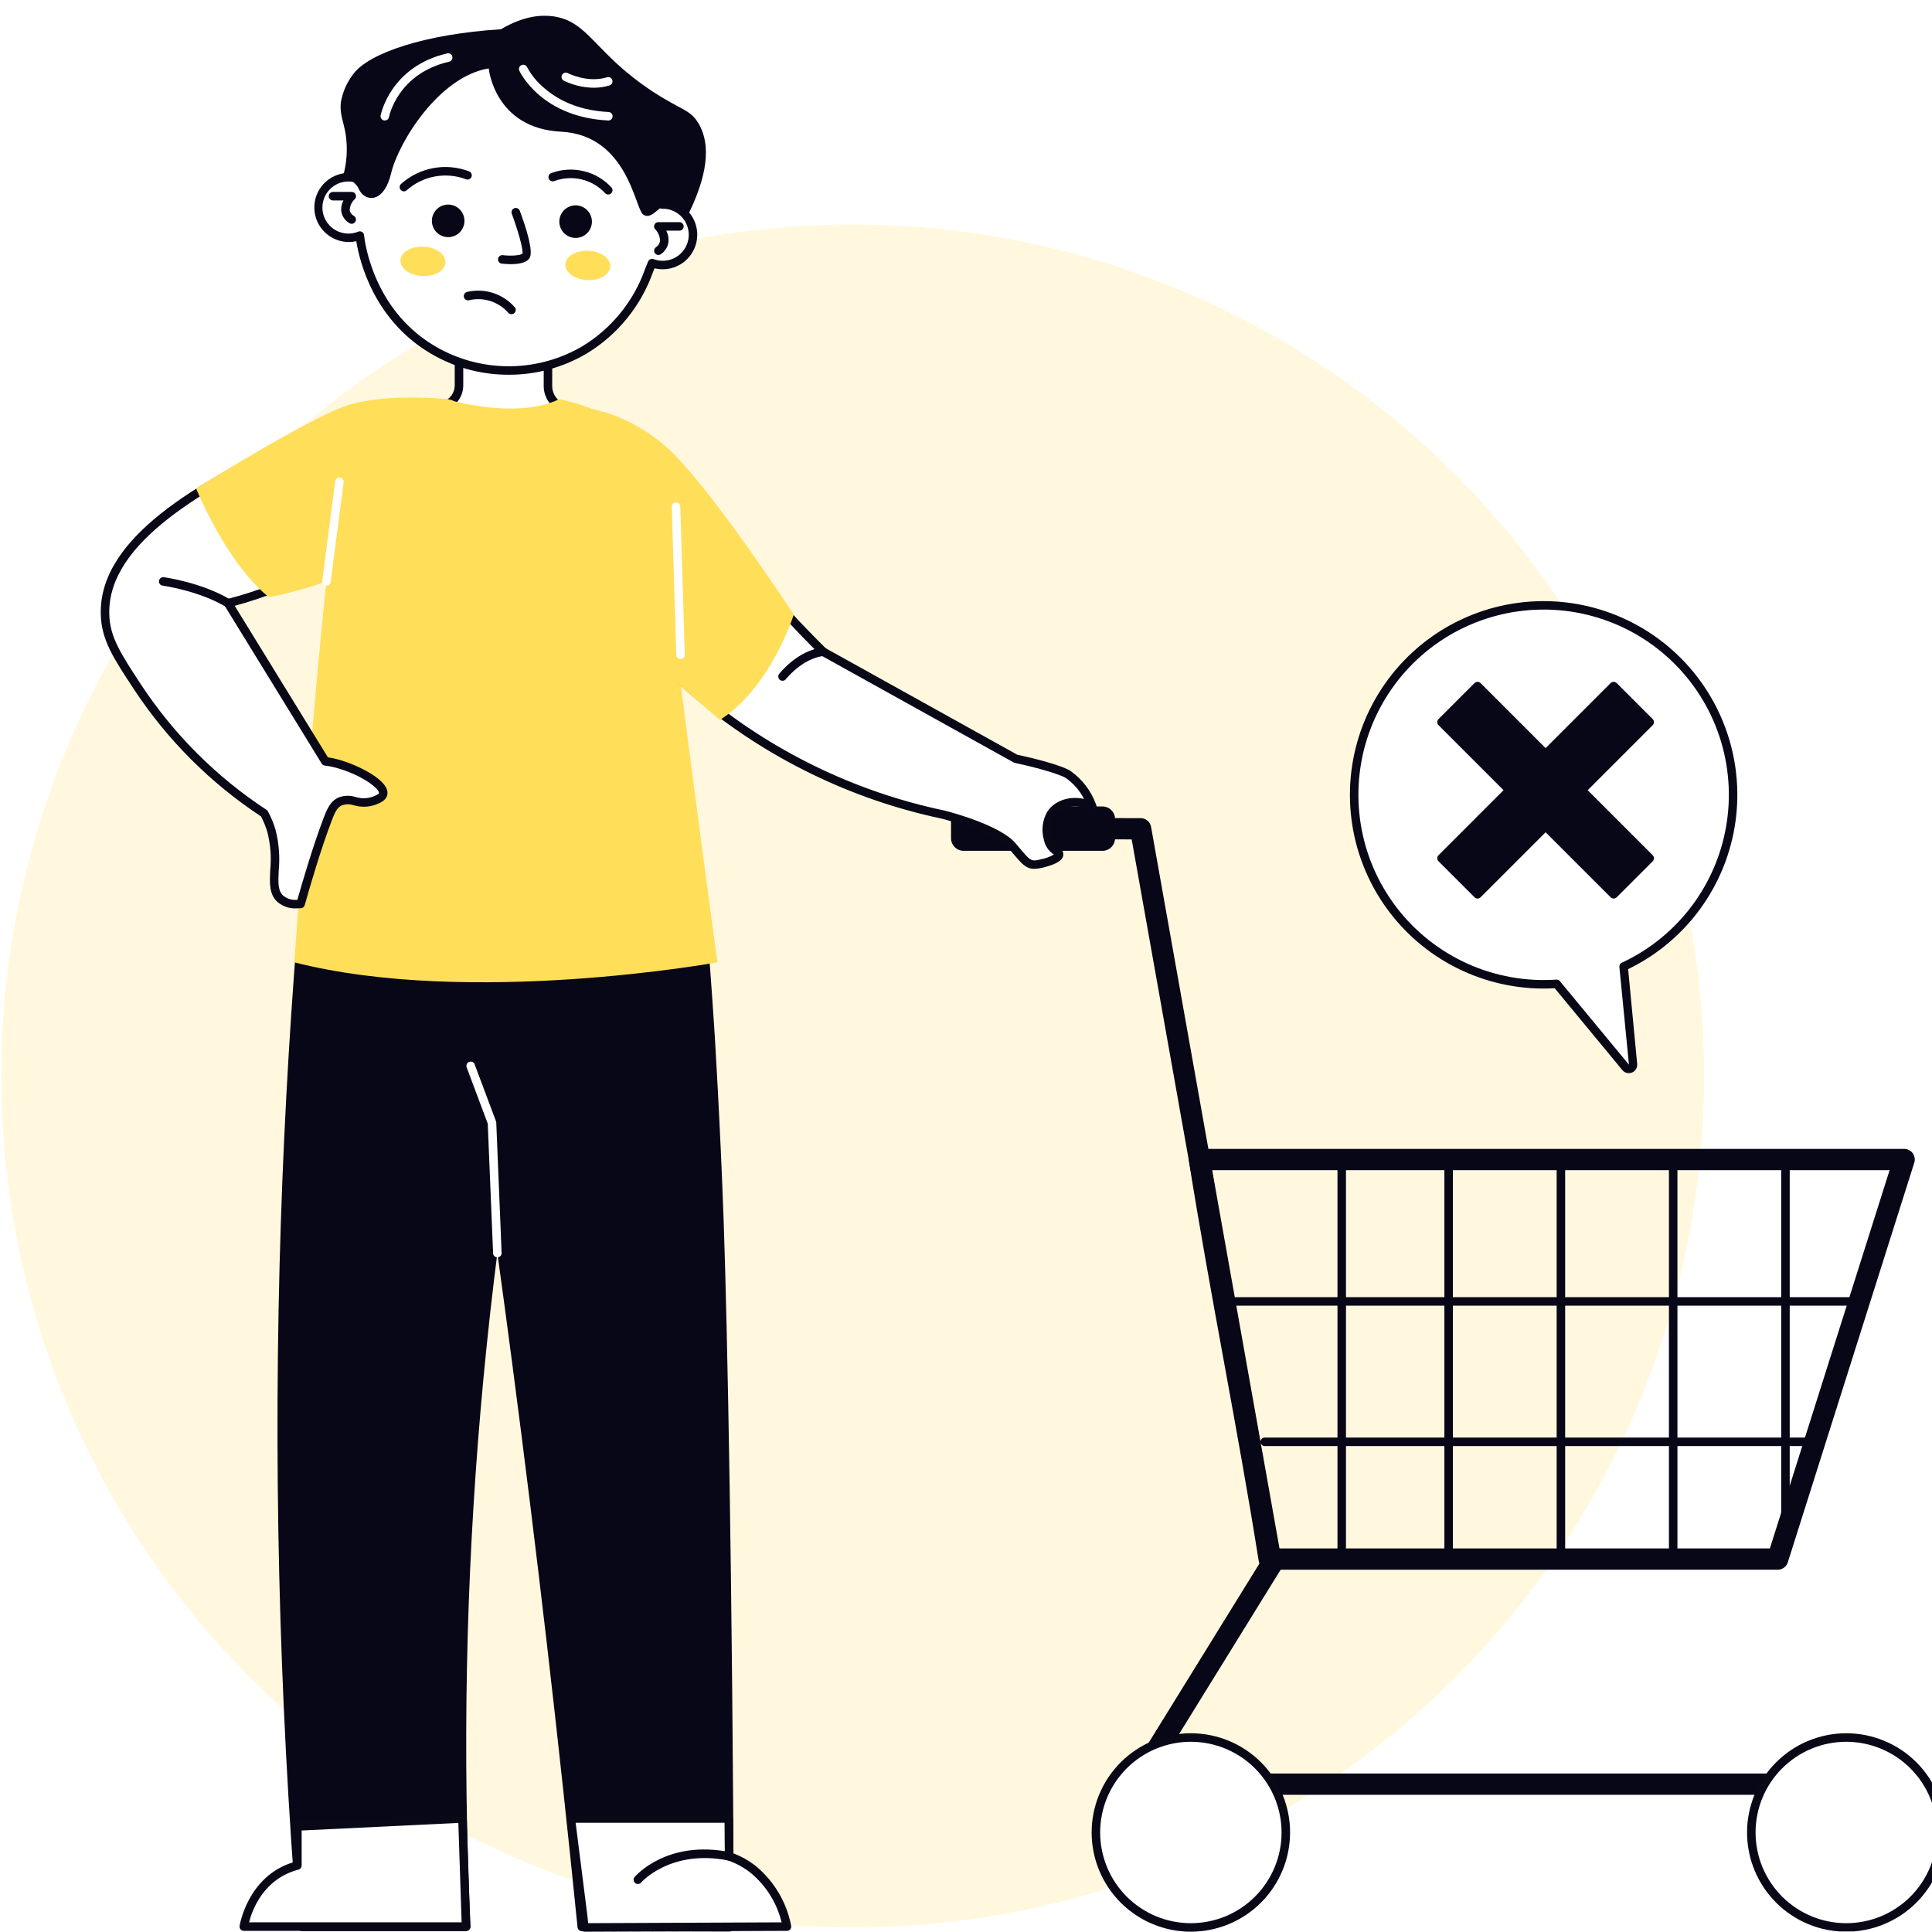 <svg xmlns="http://www.w3.org/2000/svg" xmlns:xlink="http://www.w3.org/1999/xlink" width="500" zoomAndPan="magnify" viewBox="0 0 375 375" height="500" preserveAspectRatio="xMidYMid meet" version="1.0"><defs><filter x="0%" y="0%" width="100%" height="100%" id="aff4970df7"><feColorMatrix values="0 0 0 0 1 0 0 0 0 1 0 0 0 0 1 0 0 0 1 0" color-interpolation-filters="sRGB"/></filter><clipPath id="374f20a8a5"><path d="M 0 43 L 332 43 L 332 374.891 L 0 374.891 Z M 0 43 " clip-rule="nonzero"/></clipPath><mask id="56964f1063"><g filter="url(#aff4970df7)"><rect x="-37.5" width="450" fill="#000000" y="-37.5" height="450" fill-opacity="0.2"/></g></mask><clipPath id="1a21ffef4d"><path d="M 0 0.441 L 331 0.441 L 331 331.891 L 0 331.891 Z M 0 0.441 " clip-rule="nonzero"/></clipPath><clipPath id="2bc48b19ea"><rect x="0" width="332" y="0" height="332"/></clipPath><clipPath id="216e30b28b"><path d="M 212 337 L 250 337 L 250 374.891 L 212 374.891 Z M 212 337 " clip-rule="nonzero"/></clipPath><clipPath id="c694cb9953"><path d="M 211 336 L 251 336 L 251 374.891 L 211 374.891 Z M 211 336 " clip-rule="nonzero"/></clipPath><clipPath id="68831f8503"><path d="M 339 337 L 375 337 L 375 374.891 L 339 374.891 Z M 339 337 " clip-rule="nonzero"/></clipPath><clipPath id="045b13b4e2"><path d="M 339 336 L 375 336 L 375 374.891 L 339 374.891 Z M 339 336 " clip-rule="nonzero"/></clipPath><clipPath id="091c266052"><path d="M 53 172 L 109 172 L 109 374.891 L 53 374.891 Z M 53 172 " clip-rule="nonzero"/></clipPath><clipPath id="f5f2fc8434"><path d="M 86 172 L 143 172 L 143 374.891 L 86 374.891 Z M 86 172 " clip-rule="nonzero"/></clipPath><clipPath id="28b43aae37"><path d="M 46 352 L 92 352 L 92 374.891 L 46 374.891 Z M 46 352 " clip-rule="nonzero"/></clipPath><clipPath id="1c8959cf62"><path d="M 110 352 L 153 352 L 153 374.891 L 110 374.891 Z M 110 352 " clip-rule="nonzero"/></clipPath><clipPath id="640b56ae5c"><path d="M 109 352 L 154 352 L 154 374.891 L 109 374.891 Z M 109 352 " clip-rule="nonzero"/></clipPath><clipPath id="8fd78be3f3"><path d="M 126.242 239.992 L 131.25 239.992 L 131.25 245.004 L 126.242 245.004 Z M 126.242 239.992 " clip-rule="nonzero"/></clipPath><clipPath id="cf882bc172"><path d="M 128.746 239.992 C 127.363 239.992 126.242 241.113 126.242 242.496 C 126.242 243.883 127.363 245.004 128.746 245.004 C 130.129 245.004 131.25 243.883 131.25 242.496 C 131.25 241.113 130.129 239.992 128.746 239.992 Z M 128.746 239.992 " clip-rule="nonzero"/></clipPath></defs><rect x="-37.5" width="450" fill="#ffffff" y="-37.5" height="450" fill-opacity="1"/><rect x="-37.5" width="450" fill="#ffffff" y="-37.5" height="450" fill-opacity="1"/><g clip-path="url(#374f20a8a5)"><g mask="url(#56964f1063)"><g transform="matrix(1, 0, 0, 1, 0, 43)"><g clip-path="url(#2bc48b19ea)"><g clip-path="url(#1a21ffef4d)"><path fill="#ffde59" d="M 165.496 0.574 C 168.203 0.574 170.906 0.641 173.605 0.773 C 176.309 0.906 179.004 1.105 181.695 1.371 C 184.387 1.637 187.07 1.969 189.746 2.363 C 192.422 2.762 195.086 3.223 197.738 3.75 C 200.395 4.277 203.031 4.871 205.656 5.527 C 208.277 6.184 210.883 6.906 213.473 7.691 C 216.062 8.477 218.629 9.324 221.176 10.234 C 223.723 11.148 226.246 12.121 228.742 13.156 C 231.242 14.191 233.715 15.285 236.16 16.441 C 238.605 17.598 241.02 18.816 243.406 20.09 C 245.789 21.363 248.145 22.699 250.465 24.09 C 252.781 25.48 255.066 26.926 257.316 28.43 C 259.566 29.93 261.777 31.488 263.949 33.098 C 266.121 34.711 268.254 36.375 270.344 38.09 C 272.434 39.805 274.48 41.57 276.484 43.387 C 278.488 45.203 280.449 47.07 282.359 48.98 C 284.273 50.895 286.137 52.852 287.953 54.855 C 289.77 56.859 291.535 58.906 293.254 61 C 294.969 63.09 296.633 65.223 298.242 67.395 C 299.855 69.566 301.41 71.777 302.914 74.027 C 304.418 76.273 305.863 78.559 307.254 80.879 C 308.645 83.199 309.977 85.551 311.254 87.938 C 312.527 90.324 313.742 92.738 314.898 95.184 C 316.055 97.629 317.152 100.102 318.188 102.598 C 319.223 105.098 320.195 107.621 321.105 110.168 C 322.016 112.715 322.867 115.281 323.652 117.871 C 324.438 120.457 325.156 123.062 325.812 125.688 C 326.473 128.312 327.062 130.949 327.59 133.602 C 328.121 136.254 328.582 138.918 328.977 141.594 C 329.375 144.27 329.707 146.953 329.973 149.645 C 330.238 152.336 330.434 155.035 330.566 157.734 C 330.699 160.438 330.766 163.141 330.766 165.844 C 330.766 168.551 330.699 171.254 330.566 173.953 C 330.434 176.656 330.238 179.352 329.973 182.043 C 329.707 184.734 329.375 187.418 328.977 190.094 C 328.582 192.77 328.121 195.434 327.59 198.086 C 327.062 200.742 326.473 203.379 325.812 206.004 C 325.156 208.625 324.438 211.23 323.652 213.82 C 322.867 216.41 322.016 218.977 321.105 221.523 C 320.195 224.07 319.223 226.594 318.188 229.09 C 317.152 231.59 316.055 234.062 314.898 236.508 C 313.742 238.953 312.527 241.367 311.254 243.754 C 309.977 246.137 308.645 248.492 307.254 250.812 C 305.863 253.133 304.418 255.414 302.914 257.664 C 301.41 259.914 299.855 262.125 298.242 264.297 C 296.633 266.469 294.969 268.602 293.254 270.691 C 291.535 272.781 289.77 274.828 287.953 276.832 C 286.137 278.836 284.273 280.797 282.359 282.707 C 280.449 284.621 278.488 286.484 276.484 288.301 C 274.48 290.117 272.434 291.883 270.344 293.602 C 268.254 295.316 266.121 296.98 263.949 298.59 C 261.777 300.203 259.566 301.758 257.316 303.262 C 255.066 304.766 252.781 306.211 250.465 307.602 C 248.145 308.992 245.789 310.324 243.406 311.602 C 241.02 312.875 238.605 314.09 236.16 315.246 C 233.715 316.402 231.242 317.5 228.742 318.535 C 226.246 319.57 223.723 320.543 221.176 321.453 C 218.629 322.367 216.062 323.215 213.473 324 C 210.883 324.785 208.277 325.504 205.656 326.164 C 203.031 326.82 200.395 327.41 197.738 327.941 C 195.086 328.469 192.422 328.93 189.746 329.328 C 187.07 329.723 184.387 330.055 181.695 330.32 C 179.004 330.586 176.309 330.785 173.605 330.918 C 170.906 331.047 168.203 331.113 165.496 331.113 C 162.793 331.113 160.09 331.047 157.387 330.918 C 154.688 330.785 151.988 330.586 149.297 330.32 C 146.605 330.055 143.922 329.723 141.246 329.328 C 138.57 328.93 135.906 328.469 133.254 327.941 C 130.602 327.41 127.965 326.82 125.34 326.164 C 122.715 325.504 120.109 324.785 117.523 324 C 114.934 323.215 112.367 322.367 109.82 321.453 C 107.273 320.543 104.75 319.57 102.25 318.535 C 99.754 317.5 97.281 316.402 94.836 315.246 C 92.391 314.09 89.977 312.875 87.59 311.602 C 85.203 310.324 82.852 308.992 80.531 307.602 C 78.211 306.211 75.926 304.766 73.68 303.262 C 71.43 301.758 69.219 300.203 67.047 298.59 C 64.875 296.98 62.742 295.316 60.652 293.602 C 58.559 291.883 56.512 290.117 54.508 288.301 C 52.504 286.484 50.547 284.621 48.633 282.707 C 46.723 280.797 44.855 278.836 43.039 276.832 C 41.223 274.828 39.457 272.781 37.742 270.691 C 36.027 268.602 34.363 266.469 32.75 264.297 C 31.141 262.125 29.582 259.914 28.082 257.664 C 26.578 255.414 25.133 253.129 23.742 250.812 C 22.352 248.492 21.016 246.137 19.742 243.754 C 18.469 241.367 17.25 238.953 16.094 236.508 C 14.938 234.062 13.844 231.59 12.809 229.09 C 11.773 226.594 10.801 224.07 9.887 221.523 C 8.977 218.977 8.129 216.41 7.344 213.82 C 6.559 211.23 5.836 208.625 5.18 206.004 C 4.523 203.379 3.93 200.742 3.402 198.086 C 2.875 195.434 2.414 192.77 2.016 190.094 C 1.621 187.418 1.289 184.734 1.023 182.043 C 0.758 179.352 0.559 176.656 0.426 173.953 C 0.293 171.254 0.227 168.551 0.227 165.844 C 0.227 163.141 0.293 160.438 0.426 157.734 C 0.559 155.035 0.758 152.336 1.023 149.645 C 1.289 146.953 1.621 144.27 2.016 141.594 C 2.414 138.918 2.875 136.254 3.402 133.602 C 3.93 130.949 4.523 128.312 5.18 125.688 C 5.836 123.062 6.559 120.457 7.344 117.871 C 8.129 115.281 8.977 112.715 9.887 110.168 C 10.801 107.621 11.773 105.098 12.809 102.598 C 13.844 100.102 14.938 97.629 16.094 95.184 C 17.25 92.738 18.469 90.324 19.742 87.938 C 21.016 85.551 22.352 83.199 23.742 80.879 C 25.133 78.559 26.578 76.273 28.082 74.027 C 29.582 71.777 31.141 69.566 32.75 67.395 C 34.363 65.223 36.027 63.09 37.742 61 C 39.457 58.906 41.223 56.859 43.039 54.855 C 44.855 52.852 46.723 50.895 48.633 48.98 C 50.547 47.07 52.504 45.203 54.508 43.387 C 56.512 41.57 58.559 39.805 60.652 38.09 C 62.742 36.375 64.875 34.711 67.047 33.098 C 69.219 31.488 71.43 29.93 73.68 28.43 C 75.926 26.926 78.211 25.48 80.531 24.09 C 82.852 22.699 85.203 21.363 87.59 20.09 C 89.977 18.816 92.391 17.598 94.836 16.441 C 97.281 15.285 99.754 14.191 102.25 13.156 C 104.75 12.121 107.273 11.148 109.82 10.234 C 112.367 9.324 114.934 8.477 117.523 7.691 C 120.109 6.906 122.715 6.184 125.34 5.527 C 127.965 4.871 130.602 4.277 133.254 3.75 C 135.906 3.223 138.57 2.762 141.246 2.363 C 143.922 1.969 146.605 1.637 149.297 1.371 C 151.988 1.105 154.688 0.906 157.387 0.773 C 160.09 0.641 162.793 0.574 165.496 0.574 Z M 165.496 0.574 " fill-opacity="1" fill-rule="nonzero"/></g></g></g></g></g><path fill="#080717" d="M 369.117 348.371 L 220.414 348.371 C 220.039 348.371 219.691 348.277 219.367 348.086 C 219.043 347.898 218.793 347.637 218.609 347.312 C 218.426 346.984 218.34 346.633 218.348 346.258 C 218.355 345.883 218.457 345.539 218.656 345.219 L 244.629 303.195 L 219.66 162.926 L 186.949 162.906 C 186.676 162.906 186.41 162.855 186.156 162.75 C 185.906 162.645 185.68 162.496 185.488 162.301 C 185.293 162.109 185.145 161.883 185.039 161.633 C 184.934 161.379 184.883 161.113 184.883 160.84 C 184.883 160.566 184.934 160.305 185.039 160.051 C 185.145 159.797 185.293 159.574 185.488 159.379 C 185.68 159.188 185.906 159.035 186.156 158.934 C 186.41 158.828 186.676 158.773 186.949 158.773 L 221.391 158.797 C 221.633 158.797 221.867 158.836 222.094 158.922 C 222.324 159.004 222.527 159.121 222.715 159.277 C 222.902 159.434 223.055 159.617 223.176 159.828 C 223.297 160.035 223.379 160.262 223.422 160.5 L 248.832 303.25 C 248.926 303.766 248.836 304.25 248.559 304.699 L 224.121 344.238 L 369.117 344.238 C 369.391 344.238 369.656 344.293 369.91 344.398 C 370.16 344.5 370.387 344.652 370.578 344.844 C 370.773 345.039 370.922 345.262 371.027 345.516 C 371.133 345.77 371.184 346.031 371.184 346.305 C 371.184 346.578 371.133 346.844 371.027 347.098 C 370.922 347.348 370.773 347.57 370.578 347.766 C 370.387 347.961 370.16 348.109 369.91 348.215 C 369.656 348.32 369.391 348.371 369.117 348.371 Z M 369.117 348.371 " fill-opacity="1" fill-rule="nonzero"/><path fill="#080717" d="M 246.344 304.684 C 246.098 304.684 245.859 304.641 245.629 304.555 C 245.398 304.469 245.191 304.348 245.004 304.188 C 244.816 304.027 244.664 303.84 244.543 303.625 C 244.422 303.41 244.344 303.184 244.305 302.941 C 242.266 290.035 239.867 276.898 237.547 264.199 C 235.227 251.48 232.824 238.328 230.777 225.383 C 230.73 225.086 230.746 224.789 230.828 224.5 C 230.91 224.207 231.051 223.949 231.246 223.719 C 231.445 223.488 231.68 223.312 231.953 223.184 C 232.227 223.059 232.516 222.996 232.82 222.996 L 369.59 222.996 C 369.75 222.996 369.91 223.012 370.07 223.051 C 370.227 223.09 370.379 223.145 370.523 223.219 C 370.668 223.293 370.805 223.379 370.926 223.484 C 371.051 223.59 371.16 223.707 371.258 223.84 C 371.352 223.973 371.434 224.109 371.496 224.262 C 371.559 224.41 371.602 224.566 371.629 224.727 C 371.656 224.887 371.66 225.047 371.648 225.211 C 371.641 225.371 371.609 225.531 371.559 225.684 L 347.016 303.238 C 346.879 303.668 346.633 304.016 346.27 304.281 C 345.906 304.547 345.496 304.68 345.047 304.68 Z M 235.242 227.125 C 237.191 239.254 239.438 251.547 241.613 263.457 C 243.832 275.609 246.125 288.164 248.109 300.551 L 343.531 300.551 L 366.77 227.129 Z M 235.242 227.125 " fill-opacity="1" fill-rule="nonzero"/><g clip-path="url(#216e30b28b)"><path fill="#ffffff" d="M 249.582 355.684 C 249.582 356.285 249.555 356.887 249.492 357.488 C 249.434 358.09 249.348 358.688 249.227 359.277 C 249.109 359.871 248.965 360.457 248.789 361.035 C 248.613 361.609 248.41 362.18 248.18 362.738 C 247.949 363.293 247.691 363.84 247.406 364.371 C 247.121 364.902 246.812 365.422 246.477 365.922 C 246.141 366.426 245.781 366.91 245.398 367.375 C 245.016 367.844 244.609 368.289 244.184 368.715 C 243.758 369.145 243.309 369.547 242.844 369.93 C 242.375 370.312 241.891 370.672 241.391 371.008 C 240.887 371.344 240.371 371.652 239.84 371.938 C 239.309 372.223 238.762 372.48 238.203 372.711 C 237.645 372.941 237.078 373.145 236.5 373.32 C 235.922 373.496 235.34 373.645 234.746 373.762 C 234.152 373.879 233.559 373.969 232.957 374.027 C 232.355 374.086 231.754 374.113 231.148 374.113 C 230.547 374.113 229.945 374.086 229.344 374.027 C 228.742 373.969 228.145 373.879 227.555 373.762 C 226.961 373.645 226.379 373.496 225.801 373.32 C 225.223 373.145 224.652 372.941 224.098 372.711 C 223.539 372.48 222.992 372.223 222.461 371.938 C 221.93 371.652 221.41 371.344 220.91 371.008 C 220.406 370.672 219.922 370.312 219.457 369.93 C 218.988 369.547 218.543 369.145 218.117 368.715 C 217.688 368.289 217.285 367.844 216.902 367.375 C 216.52 366.91 216.16 366.426 215.824 365.922 C 215.488 365.422 215.18 364.902 214.895 364.371 C 214.609 363.84 214.352 363.293 214.121 362.738 C 213.891 362.18 213.688 361.609 213.512 361.035 C 213.336 360.457 213.188 359.871 213.07 359.277 C 212.953 358.688 212.867 358.09 212.805 357.488 C 212.746 356.887 212.719 356.285 212.719 355.684 C 212.719 355.078 212.746 354.477 212.805 353.875 C 212.867 353.273 212.953 352.68 213.07 352.086 C 213.188 351.496 213.336 350.91 213.512 350.332 C 213.688 349.754 213.891 349.188 214.121 348.629 C 214.352 348.07 214.609 347.527 214.895 346.992 C 215.18 346.461 215.488 345.945 215.824 345.441 C 216.16 344.941 216.52 344.457 216.902 343.988 C 217.285 343.523 217.688 343.074 218.117 342.648 C 218.543 342.223 218.988 341.816 219.457 341.434 C 219.922 341.051 220.406 340.691 220.91 340.355 C 221.41 340.02 221.93 339.711 222.461 339.426 C 222.992 339.141 223.539 338.883 224.098 338.652 C 224.652 338.422 225.223 338.219 225.801 338.043 C 226.379 337.867 226.961 337.723 227.555 337.605 C 228.145 337.488 228.742 337.398 229.344 337.34 C 229.945 337.281 230.547 337.25 231.148 337.25 C 231.754 337.25 232.355 337.281 232.957 337.34 C 233.559 337.398 234.152 337.488 234.746 337.605 C 235.34 337.723 235.922 337.867 236.5 338.043 C 237.078 338.219 237.645 338.422 238.203 338.652 C 238.762 338.883 239.309 339.141 239.84 339.426 C 240.371 339.711 240.887 340.02 241.391 340.355 C 241.891 340.691 242.375 341.051 242.844 341.434 C 243.309 341.816 243.758 342.223 244.184 342.648 C 244.609 343.074 245.016 343.523 245.398 343.988 C 245.781 344.457 246.141 344.941 246.477 345.441 C 246.812 345.945 247.121 346.461 247.406 346.992 C 247.691 347.527 247.949 348.07 248.18 348.629 C 248.41 349.188 248.613 349.754 248.789 350.332 C 248.965 350.91 249.109 351.496 249.227 352.086 C 249.348 352.68 249.434 353.273 249.492 353.875 C 249.555 354.477 249.582 355.078 249.582 355.684 Z M 249.582 355.684 " fill-opacity="1" fill-rule="nonzero"/></g><g clip-path="url(#c694cb9953)"><path fill="#090817" d="M 231.148 374.941 C 230.52 374.941 229.891 374.91 229.262 374.848 C 228.633 374.789 228.012 374.695 227.391 374.574 C 226.773 374.449 226.164 374.297 225.559 374.113 C 224.957 373.93 224.363 373.719 223.777 373.477 C 223.195 373.234 222.625 372.969 222.07 372.668 C 221.516 372.371 220.973 372.047 220.449 371.699 C 219.926 371.348 219.418 370.973 218.93 370.574 C 218.441 370.172 217.977 369.75 217.531 369.305 C 217.082 368.859 216.66 368.391 216.262 367.902 C 215.859 367.414 215.484 366.91 215.133 366.387 C 214.785 365.859 214.461 365.32 214.16 364.766 C 213.863 364.207 213.594 363.641 213.355 363.055 C 213.113 362.473 212.898 361.879 212.715 361.277 C 212.535 360.672 212.379 360.062 212.258 359.441 C 212.133 358.824 212.043 358.203 211.98 357.574 C 211.918 356.945 211.887 356.316 211.887 355.688 C 211.887 355.055 211.918 354.426 211.977 353.797 C 212.039 353.172 212.133 352.547 212.254 351.93 C 212.379 351.309 212.531 350.699 212.715 350.094 C 212.898 349.492 213.109 348.898 213.352 348.316 C 213.594 347.734 213.863 347.164 214.16 346.605 C 214.457 346.051 214.781 345.508 215.129 344.984 C 215.48 344.461 215.855 343.953 216.258 343.469 C 216.656 342.98 217.078 342.512 217.523 342.066 C 217.973 341.621 218.438 341.195 218.926 340.797 C 219.414 340.398 219.918 340.02 220.445 339.672 C 220.969 339.32 221.508 338.996 222.066 338.699 C 222.621 338.402 223.191 338.133 223.773 337.891 C 224.355 337.648 224.949 337.438 225.551 337.254 C 226.156 337.07 226.766 336.918 227.387 336.793 C 228.004 336.672 228.629 336.578 229.254 336.516 C 229.883 336.453 230.512 336.422 231.145 336.422 C 231.773 336.422 232.402 336.453 233.031 336.516 C 233.66 336.578 234.281 336.672 234.902 336.793 C 235.52 336.918 236.129 337.07 236.734 337.254 C 237.34 337.438 237.93 337.648 238.516 337.891 C 239.098 338.129 239.668 338.398 240.223 338.699 C 240.777 338.996 241.32 339.32 241.844 339.668 C 242.367 340.02 242.875 340.395 243.363 340.793 C 243.852 341.195 244.316 341.617 244.762 342.062 C 245.207 342.512 245.633 342.977 246.031 343.465 C 246.434 343.953 246.809 344.457 247.156 344.98 C 247.508 345.508 247.832 346.047 248.129 346.605 C 248.426 347.16 248.695 347.73 248.938 348.312 C 249.18 348.895 249.391 349.488 249.574 350.09 C 249.758 350.695 249.91 351.305 250.035 351.926 C 250.156 352.543 250.25 353.168 250.312 353.793 C 250.371 354.422 250.402 355.051 250.402 355.684 C 250.402 356.312 250.371 356.941 250.309 357.57 C 250.246 358.195 250.152 358.82 250.031 359.438 C 249.906 360.055 249.754 360.668 249.57 361.27 C 249.387 361.875 249.176 362.465 248.934 363.047 C 248.691 363.629 248.422 364.199 248.125 364.754 C 247.828 365.312 247.504 365.852 247.152 366.375 C 246.801 366.898 246.426 367.406 246.027 367.895 C 245.629 368.379 245.203 368.848 244.758 369.293 C 244.312 369.738 243.848 370.16 243.359 370.562 C 242.871 370.961 242.367 371.336 241.844 371.688 C 241.316 372.039 240.777 372.363 240.223 372.66 C 239.668 372.957 239.098 373.227 238.516 373.469 C 237.934 373.711 237.34 373.922 236.738 374.105 C 236.133 374.289 235.523 374.445 234.906 374.566 C 234.285 374.691 233.664 374.785 233.035 374.848 C 232.41 374.91 231.781 374.941 231.148 374.941 Z M 231.148 338.078 C 230.574 338.078 229.996 338.105 229.426 338.16 C 228.852 338.219 228.281 338.301 227.715 338.414 C 227.148 338.527 226.59 338.664 226.039 338.832 C 225.488 339 224.945 339.195 224.41 339.414 C 223.879 339.637 223.359 339.883 222.848 340.152 C 222.34 340.426 221.848 340.723 221.367 341.043 C 220.887 341.363 220.426 341.703 219.98 342.07 C 219.531 342.438 219.105 342.824 218.699 343.23 C 218.289 343.637 217.902 344.066 217.539 344.512 C 217.172 344.957 216.828 345.418 216.508 345.898 C 216.188 346.379 215.891 346.871 215.621 347.379 C 215.348 347.887 215.102 348.41 214.879 348.941 C 214.66 349.473 214.465 350.016 214.297 350.566 C 214.129 351.121 213.992 351.68 213.879 352.246 C 213.766 352.809 213.68 353.379 213.625 353.953 C 213.566 354.527 213.539 355.102 213.539 355.68 C 213.539 356.258 213.566 356.832 213.625 357.406 C 213.68 357.98 213.766 358.547 213.875 359.113 C 213.988 359.68 214.129 360.238 214.297 360.789 C 214.465 361.344 214.656 361.883 214.879 362.418 C 215.098 362.949 215.344 363.473 215.617 363.98 C 215.887 364.488 216.184 364.98 216.504 365.461 C 216.824 365.941 217.168 366.402 217.535 366.852 C 217.898 367.297 218.285 367.723 218.695 368.129 C 219.102 368.539 219.527 368.926 219.973 369.289 C 220.418 369.656 220.883 370 221.363 370.32 C 221.84 370.641 222.336 370.938 222.844 371.207 C 223.352 371.48 223.871 371.727 224.406 371.949 C 224.938 372.168 225.48 372.363 226.031 372.531 C 226.586 372.699 227.145 372.836 227.707 372.949 C 228.273 373.062 228.844 373.148 229.418 373.203 C 229.992 373.262 230.566 373.289 231.145 373.289 C 231.719 373.289 232.297 373.262 232.871 373.203 C 233.441 373.148 234.012 373.062 234.578 372.949 C 235.145 372.84 235.703 372.699 236.254 372.531 C 236.805 372.363 237.348 372.168 237.883 371.949 C 238.414 371.727 238.934 371.48 239.445 371.211 C 239.953 370.938 240.445 370.641 240.926 370.32 C 241.406 370 241.867 369.66 242.312 369.293 C 242.758 368.926 243.188 368.539 243.594 368.133 C 244 367.727 244.387 367.297 244.754 366.852 C 245.121 366.406 245.465 365.945 245.785 365.465 C 246.105 364.984 246.398 364.492 246.672 363.984 C 246.945 363.473 247.191 362.953 247.41 362.422 C 247.633 361.887 247.824 361.344 247.992 360.793 C 248.16 360.242 248.301 359.684 248.414 359.117 C 248.527 358.551 248.609 357.98 248.668 357.41 C 248.723 356.836 248.75 356.258 248.75 355.684 C 248.75 355.105 248.723 354.531 248.664 353.957 C 248.609 353.383 248.523 352.816 248.41 352.25 C 248.297 351.684 248.156 351.125 247.988 350.574 C 247.82 350.023 247.629 349.48 247.406 348.949 C 247.184 348.418 246.938 347.898 246.668 347.387 C 246.395 346.879 246.098 346.387 245.777 345.906 C 245.457 345.43 245.117 344.965 244.75 344.52 C 244.383 344.074 243.996 343.648 243.59 343.242 C 243.184 342.832 242.758 342.445 242.312 342.082 C 241.867 341.715 241.402 341.371 240.926 341.051 C 240.445 340.73 239.953 340.434 239.445 340.164 C 238.938 339.891 238.414 339.645 237.883 339.422 C 237.352 339.203 236.809 339.008 236.258 338.84 C 235.707 338.672 235.148 338.531 234.582 338.418 C 234.02 338.305 233.449 338.219 232.875 338.164 C 232.301 338.105 231.727 338.078 231.148 338.078 Z M 231.148 338.078 " fill-opacity="1" fill-rule="nonzero"/></g><g clip-path="url(#68831f8503)"><path fill="#ffffff" d="M 376.793 355.684 C 376.793 356.285 376.766 356.887 376.703 357.488 C 376.645 358.09 376.559 358.688 376.438 359.277 C 376.32 359.871 376.176 360.457 376 361.035 C 375.824 361.609 375.621 362.18 375.391 362.738 C 375.16 363.293 374.902 363.84 374.617 364.371 C 374.332 364.902 374.023 365.422 373.688 365.922 C 373.352 366.426 372.992 366.91 372.609 367.375 C 372.227 367.844 371.82 368.289 371.395 368.715 C 370.969 369.145 370.52 369.547 370.055 369.93 C 369.586 370.312 369.102 370.672 368.602 371.008 C 368.098 371.344 367.582 371.652 367.051 371.938 C 366.516 372.223 365.973 372.48 365.414 372.711 C 364.855 372.941 364.289 373.145 363.711 373.32 C 363.133 373.496 362.551 373.645 361.957 373.762 C 361.363 373.879 360.77 373.969 360.168 374.027 C 359.566 374.086 358.965 374.113 358.359 374.113 C 357.758 374.113 357.156 374.086 356.555 374.027 C 355.953 373.969 355.355 373.879 354.766 373.762 C 354.172 373.645 353.586 373.496 353.012 373.32 C 352.434 373.145 351.863 372.941 351.309 372.711 C 350.75 372.48 350.203 372.223 349.672 371.938 C 349.141 371.652 348.621 371.344 348.121 371.008 C 347.617 370.672 347.133 370.312 346.668 369.93 C 346.199 369.547 345.754 369.145 345.328 368.715 C 344.898 368.289 344.496 367.844 344.113 367.375 C 343.73 366.91 343.371 366.426 343.035 365.922 C 342.699 365.422 342.391 364.902 342.105 364.371 C 341.82 363.84 341.562 363.293 341.332 362.738 C 341.102 362.18 340.898 361.609 340.723 361.035 C 340.547 360.457 340.398 359.871 340.281 359.277 C 340.164 358.688 340.078 358.09 340.016 357.488 C 339.957 356.887 339.93 356.285 339.93 355.684 C 339.93 355.078 339.957 354.477 340.016 353.875 C 340.078 353.273 340.164 352.68 340.281 352.086 C 340.398 351.496 340.547 350.91 340.723 350.332 C 340.898 349.754 341.102 349.188 341.332 348.629 C 341.562 348.07 341.82 347.527 342.105 346.992 C 342.391 346.461 342.699 345.945 343.035 345.441 C 343.371 344.941 343.73 344.457 344.113 343.988 C 344.496 343.523 344.898 343.074 345.328 342.648 C 345.754 342.223 346.199 341.816 346.668 341.434 C 347.133 341.051 347.617 340.691 348.121 340.355 C 348.621 340.02 349.141 339.711 349.672 339.426 C 350.203 339.141 350.75 338.883 351.309 338.652 C 351.863 338.422 352.434 338.219 353.012 338.043 C 353.586 337.867 354.172 337.723 354.766 337.605 C 355.355 337.488 355.953 337.398 356.555 337.34 C 357.156 337.281 357.758 337.25 358.359 337.25 C 358.965 337.25 359.566 337.281 360.168 337.34 C 360.77 337.398 361.363 337.488 361.957 337.605 C 362.551 337.723 363.133 337.867 363.711 338.043 C 364.289 338.219 364.855 338.422 365.414 338.652 C 365.973 338.883 366.516 339.141 367.051 339.426 C 367.582 339.711 368.098 340.02 368.602 340.355 C 369.102 340.691 369.586 341.051 370.055 341.434 C 370.52 341.816 370.969 342.223 371.395 342.648 C 371.82 343.074 372.227 343.523 372.609 343.988 C 372.992 344.457 373.352 344.941 373.688 345.441 C 374.023 345.945 374.332 346.461 374.617 346.992 C 374.902 347.527 375.16 348.07 375.391 348.629 C 375.621 349.188 375.824 349.754 376 350.332 C 376.176 350.91 376.32 351.496 376.438 352.086 C 376.559 352.68 376.645 353.273 376.703 353.875 C 376.766 354.477 376.793 355.078 376.793 355.684 Z M 376.793 355.684 " fill-opacity="1" fill-rule="nonzero"/></g><g clip-path="url(#045b13b4e2)"><path fill="#090817" d="M 358.359 374.941 C 357.73 374.941 357.102 374.91 356.473 374.848 C 355.844 374.785 355.223 374.695 354.605 374.57 C 353.984 374.449 353.375 374.297 352.77 374.113 C 352.168 373.93 351.574 373.719 350.992 373.477 C 350.406 373.234 349.84 372.965 349.281 372.668 C 348.727 372.371 348.188 372.047 347.66 371.695 C 347.137 371.344 346.629 370.969 346.145 370.57 C 345.656 370.168 345.188 369.746 344.742 369.301 C 344.297 368.855 343.875 368.387 343.473 367.898 C 343.074 367.414 342.699 366.906 342.348 366.383 C 341.996 365.859 341.672 365.316 341.375 364.762 C 341.078 364.203 340.809 363.637 340.566 363.051 C 340.328 362.469 340.113 361.875 339.93 361.273 C 339.746 360.668 339.594 360.059 339.473 359.441 C 339.348 358.82 339.258 358.199 339.195 357.57 C 339.133 356.941 339.102 356.312 339.102 355.684 C 339.102 355.051 339.133 354.422 339.195 353.793 C 339.258 353.168 339.348 352.543 339.473 351.926 C 339.594 351.309 339.746 350.695 339.93 350.094 C 340.113 349.488 340.328 348.895 340.566 348.312 C 340.809 347.73 341.078 347.16 341.375 346.605 C 341.672 346.047 341.996 345.508 342.348 344.984 C 342.699 344.457 343.074 343.953 343.473 343.465 C 343.875 342.977 344.297 342.512 344.742 342.066 C 345.188 341.617 345.656 341.195 346.145 340.797 C 346.629 340.395 347.137 340.02 347.66 339.668 C 348.184 339.32 348.727 338.996 349.281 338.699 C 349.84 338.402 350.406 338.133 350.992 337.891 C 351.574 337.648 352.168 337.438 352.77 337.254 C 353.375 337.07 353.984 336.918 354.605 336.793 C 355.223 336.672 355.844 336.578 356.473 336.516 C 357.102 336.453 357.73 336.422 358.359 336.422 C 358.992 336.422 359.621 336.453 360.25 336.516 C 360.875 336.578 361.5 336.672 362.117 336.793 C 362.738 336.918 363.348 337.07 363.953 337.254 C 364.555 337.438 365.148 337.648 365.73 337.891 C 366.312 338.133 366.883 338.402 367.438 338.699 C 367.996 338.996 368.535 339.32 369.059 339.668 C 369.586 340.02 370.09 340.395 370.578 340.797 C 371.066 341.195 371.531 341.617 371.98 342.066 C 372.426 342.512 372.848 342.977 373.25 343.465 C 373.648 343.953 374.023 344.457 374.375 344.984 C 374.723 345.508 375.047 346.047 375.344 346.605 C 375.645 347.16 375.914 347.73 376.152 348.312 C 376.395 348.895 376.605 349.488 376.789 350.094 C 376.973 350.695 377.125 351.309 377.25 351.926 C 377.371 352.543 377.465 353.168 377.527 353.793 C 377.59 354.422 377.621 355.051 377.621 355.684 C 377.617 356.312 377.586 356.941 377.523 357.57 C 377.461 358.195 377.371 358.82 377.246 359.438 C 377.121 360.059 376.969 360.668 376.785 361.27 C 376.602 361.875 376.391 362.469 376.148 363.051 C 375.906 363.633 375.637 364.199 375.34 364.758 C 375.043 365.312 374.719 365.852 374.367 366.379 C 374.016 366.902 373.641 367.406 373.242 367.895 C 372.84 368.383 372.418 368.848 371.973 369.293 C 371.527 369.742 371.059 370.164 370.574 370.562 C 370.086 370.965 369.578 371.34 369.055 371.688 C 368.531 372.039 367.992 372.363 367.434 372.66 C 366.879 372.957 366.309 373.227 365.727 373.469 C 365.145 373.711 364.551 373.926 363.949 374.109 C 363.348 374.289 362.734 374.445 362.117 374.566 C 361.5 374.691 360.875 374.785 360.246 374.848 C 359.621 374.91 358.992 374.941 358.359 374.941 Z M 358.359 338.078 C 357.785 338.078 357.207 338.105 356.637 338.16 C 356.062 338.219 355.492 338.301 354.926 338.414 C 354.359 338.527 353.801 338.668 353.25 338.836 C 352.699 339 352.156 339.195 351.625 339.418 C 351.09 339.637 350.57 339.883 350.062 340.156 C 349.555 340.426 349.059 340.723 348.578 341.043 C 348.102 341.363 347.637 341.707 347.191 342.074 C 346.746 342.438 346.32 342.824 345.91 343.234 C 345.504 343.641 345.117 344.066 344.75 344.512 C 344.387 344.961 344.043 345.422 343.723 345.902 C 343.402 346.379 343.105 346.875 342.832 347.383 C 342.562 347.891 342.316 348.414 342.094 348.945 C 341.875 349.477 341.68 350.02 341.512 350.57 C 341.344 351.125 341.207 351.684 341.094 352.246 C 340.98 352.812 340.895 353.383 340.84 353.957 C 340.781 354.531 340.754 355.105 340.754 355.684 C 340.754 356.258 340.781 356.836 340.84 357.41 C 340.895 357.98 340.98 358.551 341.094 359.117 C 341.207 359.684 341.344 360.242 341.512 360.793 C 341.68 361.344 341.875 361.887 342.094 362.422 C 342.316 362.953 342.562 363.473 342.832 363.98 C 343.105 364.492 343.402 364.984 343.723 365.465 C 344.043 365.945 344.387 366.406 344.75 366.852 C 345.117 367.297 345.504 367.723 345.91 368.133 C 346.32 368.539 346.746 368.926 347.191 369.293 C 347.637 369.656 348.102 370 348.578 370.32 C 349.059 370.641 349.555 370.938 350.062 371.211 C 350.57 371.48 351.09 371.727 351.625 371.949 C 352.156 372.168 352.699 372.363 353.25 372.531 C 353.801 372.699 354.359 372.84 354.926 372.949 C 355.492 373.062 356.062 373.148 356.637 373.203 C 357.211 373.262 357.785 373.289 358.359 373.289 C 358.938 373.289 359.512 373.262 360.086 373.203 C 360.66 373.148 361.23 373.062 361.797 372.949 C 362.359 372.84 362.918 372.699 363.473 372.531 C 364.023 372.363 364.566 372.168 365.098 371.949 C 365.633 371.727 366.152 371.48 366.66 371.211 C 367.168 370.938 367.664 370.641 368.141 370.32 C 368.621 370 369.086 369.656 369.531 369.293 C 369.977 368.926 370.402 368.539 370.809 368.133 C 371.219 367.723 371.605 367.297 371.969 366.852 C 372.336 366.406 372.68 365.945 373 365.465 C 373.32 364.984 373.617 364.492 373.887 363.98 C 374.16 363.473 374.406 362.953 374.625 362.422 C 374.848 361.887 375.043 361.344 375.207 360.793 C 375.375 360.242 375.516 359.684 375.629 359.117 C 375.742 358.551 375.824 357.98 375.883 357.41 C 375.938 356.836 375.969 356.258 375.969 355.684 C 375.965 355.105 375.938 354.531 375.879 353.957 C 375.824 353.383 375.738 352.812 375.625 352.25 C 375.512 351.684 375.371 351.125 375.203 350.574 C 375.035 350.023 374.844 349.48 374.621 348.949 C 374.402 348.414 374.152 347.895 373.883 347.387 C 373.609 346.879 373.312 346.387 372.992 345.906 C 372.672 345.426 372.332 344.965 371.965 344.52 C 371.598 344.074 371.211 343.648 370.805 343.238 C 370.398 342.832 369.969 342.445 369.523 342.078 C 369.078 341.715 368.617 341.371 368.137 341.051 C 367.66 340.73 367.164 340.434 366.656 340.16 C 366.148 339.891 365.629 339.645 365.094 339.422 C 364.562 339.199 364.02 339.008 363.469 338.84 C 362.918 338.672 362.359 338.531 361.793 338.418 C 361.23 338.305 360.66 338.219 360.086 338.164 C 359.512 338.105 358.938 338.078 358.359 338.078 Z M 358.359 338.078 " fill-opacity="1" fill-rule="nonzero"/></g><path fill="#080717" d="M 260.426 303.441 C 260.199 303.441 260.004 303.359 259.844 303.199 C 259.684 303.035 259.602 302.84 259.602 302.613 L 259.602 225.062 C 259.602 224.832 259.684 224.637 259.844 224.477 C 260.004 224.316 260.199 224.234 260.426 224.234 C 260.656 224.234 260.852 224.316 261.012 224.477 C 261.172 224.637 261.254 224.832 261.254 225.062 L 261.254 302.613 C 261.254 302.84 261.172 303.035 261.012 303.199 C 260.852 303.359 260.656 303.441 260.426 303.441 Z M 260.426 303.441 " fill-opacity="1" fill-rule="nonzero"/><path fill="#080717" d="M 281.176 303.441 C 280.949 303.441 280.754 303.359 280.594 303.199 C 280.43 303.035 280.352 302.84 280.352 302.613 L 280.352 225.062 C 280.352 224.832 280.43 224.637 280.594 224.477 C 280.754 224.316 280.949 224.234 281.176 224.234 C 281.406 224.234 281.598 224.316 281.762 224.477 C 281.922 224.637 282.004 224.832 282.004 225.062 L 282.004 302.613 C 282.004 302.84 281.922 303.035 281.762 303.199 C 281.598 303.359 281.406 303.441 281.176 303.441 Z M 281.176 303.441 " fill-opacity="1" fill-rule="nonzero"/><path fill="#080717" d="M 302.969 303.441 C 302.742 303.441 302.547 303.359 302.387 303.199 C 302.227 303.035 302.145 302.84 302.145 302.613 L 302.145 225.062 C 302.145 224.832 302.227 224.637 302.387 224.477 C 302.547 224.316 302.742 224.234 302.969 224.234 C 303.199 224.234 303.395 224.316 303.555 224.477 C 303.715 224.637 303.797 224.832 303.797 225.062 L 303.797 302.613 C 303.797 302.84 303.715 303.035 303.555 303.199 C 303.395 303.359 303.199 303.441 302.969 303.441 Z M 302.969 303.441 " fill-opacity="1" fill-rule="nonzero"/><path fill="#080717" d="M 324.766 303.441 C 324.535 303.441 324.34 303.359 324.18 303.199 C 324.02 303.035 323.938 302.84 323.938 302.613 L 323.938 225.062 C 323.938 224.832 324.02 224.637 324.18 224.477 C 324.34 224.316 324.535 224.234 324.766 224.234 C 324.992 224.234 325.188 224.316 325.348 224.477 C 325.508 224.637 325.59 224.832 325.59 225.062 L 325.59 302.613 C 325.59 302.84 325.508 303.035 325.348 303.199 C 325.188 303.359 324.992 303.441 324.766 303.441 Z M 324.766 303.441 " fill-opacity="1" fill-rule="nonzero"/><path fill="#080717" d="M 346.559 301.719 C 346.328 301.719 346.137 301.637 345.973 301.477 C 345.812 301.312 345.73 301.121 345.73 300.891 L 345.73 225.062 C 345.73 224.832 345.812 224.637 345.973 224.477 C 346.137 224.316 346.328 224.234 346.559 224.234 C 346.785 224.234 346.98 224.316 347.141 224.477 C 347.305 224.637 347.383 224.832 347.383 225.062 L 347.383 300.891 C 347.383 301.121 347.305 301.312 347.141 301.477 C 346.98 301.637 346.785 301.719 346.559 301.719 Z M 346.559 301.719 " fill-opacity="1" fill-rule="nonzero"/><path fill="#080717" d="M 360.871 253.434 L 239.578 253.434 C 239.352 253.434 239.156 253.355 238.996 253.191 C 238.832 253.031 238.754 252.836 238.754 252.609 C 238.754 252.379 238.832 252.188 238.996 252.023 C 239.156 251.863 239.352 251.781 239.578 251.781 L 360.871 251.781 C 361.098 251.781 361.293 251.863 361.453 252.023 C 361.617 252.188 361.695 252.379 361.695 252.609 C 361.695 252.836 361.617 253.031 361.453 253.191 C 361.293 253.355 361.098 253.434 360.871 253.434 Z M 360.871 253.434 " fill-opacity="1" fill-rule="nonzero"/><path fill="#080717" d="M 352.246 280.684 L 245.488 280.684 C 245.258 280.684 245.062 280.602 244.902 280.441 C 244.742 280.281 244.66 280.086 244.66 279.855 C 244.66 279.629 244.742 279.434 244.902 279.273 C 245.062 279.109 245.258 279.031 245.488 279.031 L 352.25 279.031 C 352.48 279.031 352.676 279.109 352.836 279.273 C 352.996 279.434 353.078 279.629 353.078 279.855 C 353.078 280.086 352.996 280.281 352.836 280.441 C 352.676 280.602 352.48 280.684 352.25 280.684 Z M 352.246 280.684 " fill-opacity="1" fill-rule="nonzero"/><path fill="#ffffff" d="M 128.43 107.453 C 128.031 101.867 127.512 93.727 121.957 87.219 C 120.266 85.328 118.355 83.695 116.219 82.324 C 114.086 80.957 111.805 79.898 109.379 79.148 C 108.941 79.004 108.531 78.793 108.16 78.516 C 107.785 78.242 107.461 77.914 107.191 77.535 C 106.922 77.16 106.715 76.75 106.574 76.309 C 106.43 75.867 106.359 75.414 106.363 74.949 L 106.363 61.637 L 89.09 61.637 L 89.09 74.805 C 89.094 75.25 89.023 75.684 88.883 76.109 C 88.746 76.531 88.543 76.922 88.277 77.277 C 88.008 77.637 87.691 77.941 87.328 78.199 C 86.961 78.453 86.566 78.645 86.137 78.77 C 83.586 79.461 81.168 80.469 78.883 81.801 C 76.598 83.129 74.527 84.734 72.668 86.613 C 66.543 93.047 65.621 101.016 64.246 115.113 C 62.344 134.648 60.332 158.105 58.625 184.855 L 136.84 184.855 C 132.07 150.559 129.715 125.57 128.43 107.453 Z M 128.43 107.453 " fill-opacity="1" fill-rule="nonzero"/><path fill="#090817" d="M 136.832 185.688 L 58.617 185.688 C 58.504 185.688 58.395 185.664 58.289 185.617 C 58.184 185.574 58.094 185.508 58.016 185.426 C 57.938 185.344 57.879 185.246 57.84 185.141 C 57.801 185.031 57.785 184.922 57.793 184.809 C 59.285 161.492 61.18 138.02 63.418 115.035 C 64.84 100.461 65.871 92.559 72.062 86.047 C 73.977 84.117 76.102 82.465 78.449 81.098 C 80.797 79.73 83.281 78.691 85.902 77.98 C 86.242 77.875 86.559 77.723 86.852 77.52 C 87.145 77.312 87.395 77.07 87.609 76.781 C 87.82 76.496 87.984 76.184 88.094 75.848 C 88.207 75.508 88.262 75.16 88.262 74.805 L 88.262 61.637 C 88.262 61.406 88.34 61.211 88.504 61.051 C 88.664 60.891 88.859 60.809 89.086 60.809 L 106.355 60.809 C 106.586 60.809 106.781 60.891 106.941 61.051 C 107.102 61.211 107.184 61.406 107.184 61.637 L 107.184 74.949 C 107.184 75.324 107.238 75.695 107.352 76.055 C 107.469 76.414 107.637 76.746 107.855 77.051 C 108.074 77.359 108.336 77.625 108.641 77.848 C 108.945 78.07 109.277 78.242 109.633 78.363 C 112.133 79.133 114.48 80.227 116.676 81.637 C 118.875 83.051 120.844 84.73 122.586 86.684 C 128.258 93.328 128.848 101.684 129.242 107.215 L 129.254 107.395 C 130.898 130.594 133.645 155.895 137.648 184.746 C 137.664 184.863 137.656 184.98 137.621 185.094 C 137.59 185.211 137.531 185.312 137.453 185.402 C 137.375 185.492 137.281 185.562 137.172 185.609 C 137.066 185.66 136.949 185.684 136.832 185.684 Z M 59.5 184.031 L 135.883 184.031 C 131.945 155.535 129.234 130.496 127.605 107.512 L 127.59 107.336 C 127.195 101.703 126.648 93.988 121.328 87.758 C 119.688 85.922 117.832 84.344 115.758 83.016 C 113.688 81.688 111.473 80.66 109.121 79.938 C 108.598 79.762 108.113 79.512 107.668 79.188 C 107.223 78.859 106.84 78.473 106.52 78.023 C 106.199 77.574 105.953 77.09 105.785 76.562 C 105.617 76.039 105.535 75.5 105.535 74.949 L 105.535 62.461 L 89.918 62.461 L 89.918 74.805 C 89.918 75.34 89.832 75.859 89.664 76.367 C 89.496 76.879 89.25 77.348 88.934 77.773 C 88.613 78.203 88.23 78.57 87.793 78.879 C 87.355 79.184 86.879 79.414 86.363 79.566 C 83.883 80.238 81.531 81.219 79.309 82.512 C 77.09 83.801 75.074 85.359 73.262 87.188 C 67.43 93.312 66.488 100.602 65.062 115.195 C 62.852 137.871 60.98 161.027 59.5 184.031 Z M 59.5 184.031 " fill-opacity="1" fill-rule="nonzero"/><g clip-path="url(#091c266052)"><path fill="#080717" d="M 58.617 374.82 C 58.391 374.82 58.195 374.742 58.027 374.59 C 57.859 374.434 57.77 374.246 57.75 374.02 C 54.094 328.473 53.016 282.867 54.512 237.199 C 55.223 215.797 56.52 194.141 58.367 172.828 C 58.387 172.602 58.48 172.414 58.648 172.262 C 58.812 172.105 59.012 172.031 59.234 172.031 L 107.754 173.312 C 107.883 173.316 108.004 173.348 108.121 173.406 C 108.238 173.465 108.336 173.543 108.414 173.648 C 108.496 173.75 108.551 173.863 108.578 173.992 C 108.605 174.117 108.605 174.246 108.578 174.371 C 101.277 207.098 96.184 240.16 93.293 273.562 C 90.406 306.969 89.75 340.418 91.324 373.906 C 91.336 374.156 91.254 374.367 91.082 374.547 C 90.91 374.727 90.703 374.816 90.453 374.816 Z M 58.617 374.82 " fill-opacity="1" fill-rule="nonzero"/></g><g clip-path="url(#f5f2fc8434)"><path fill="#080717" d="M 112.961 374.84 C 112.738 374.84 112.543 374.766 112.379 374.617 C 112.211 374.465 112.117 374.281 112.098 374.059 C 108.434 337.602 104.164 300.723 99.395 264.445 C 95.457 234.5 91.086 204.18 86.395 174.316 C 86.375 174.195 86.379 174.07 86.414 173.949 C 86.449 173.828 86.504 173.723 86.586 173.625 C 86.664 173.527 86.762 173.453 86.875 173.398 C 86.988 173.344 87.105 173.316 87.23 173.312 L 135.746 172.031 C 135.973 172.031 136.172 172.105 136.336 172.262 C 136.504 172.414 136.598 172.602 136.617 172.828 C 137.406 181.961 138.102 191.211 138.688 200.32 C 138.695 200.492 139.793 217.77 140.469 237.199 C 141.195 257.93 142.145 306.203 142.441 374.043 C 142.445 374.281 142.359 374.488 142.188 374.656 C 142.02 374.828 141.812 374.914 141.574 374.914 Z M 112.961 374.84 " fill-opacity="1" fill-rule="nonzero"/></g><path fill="#ffffff" d="M 47.324 373.949 C 47.324 373.949 48.738 364.445 57.723 362.094 L 57.723 354.512 L 89.766 352.969 L 90.457 373.949 Z M 47.324 373.949 " fill-opacity="1" fill-rule="nonzero"/><g clip-path="url(#28b43aae37)"><path fill="#090817" d="M 90.457 374.777 L 47.32 374.777 C 47.199 374.777 47.086 374.75 46.977 374.699 C 46.867 374.652 46.773 374.582 46.695 374.488 C 46.617 374.398 46.559 374.293 46.527 374.18 C 46.492 374.062 46.484 373.945 46.504 373.828 C 46.516 373.727 48.035 364.195 56.895 361.469 L 56.895 354.512 C 56.895 354.289 56.969 354.102 57.121 353.941 C 57.273 353.781 57.461 353.695 57.68 353.684 L 89.723 352.145 C 89.953 352.133 90.152 352.207 90.32 352.363 C 90.492 352.52 90.578 352.711 90.586 352.941 L 91.277 373.922 C 91.285 374.156 91.207 374.355 91.043 374.523 C 90.883 374.691 90.684 374.773 90.449 374.773 Z M 48.344 373.121 L 89.602 373.121 L 88.965 353.836 L 58.551 355.297 L 58.551 362.094 C 58.551 362.281 58.492 362.449 58.379 362.598 C 58.262 362.746 58.113 362.844 57.934 362.891 C 51.129 364.672 48.945 370.75 48.344 373.121 Z M 48.344 373.121 " fill-opacity="1" fill-rule="nonzero"/></g><g clip-path="url(#1c8959cf62)"><path fill="#ffffff" d="M 152.754 373.949 C 152.344 371.797 151.582 369.773 150.473 367.883 C 149.363 365.992 147.969 364.344 146.289 362.934 C 144.852 361.781 143.262 360.906 141.516 360.309 L 141.453 352.969 L 110.793 352.969 L 113.23 372.18 C 113.273 372.828 113.355 373.477 113.477 374.113 Z M 152.754 373.949 " fill-opacity="1" fill-rule="nonzero"/></g><g clip-path="url(#640b56ae5c)"><path fill="#090817" d="M 113.473 374.941 C 113.273 374.941 113.098 374.879 112.945 374.754 C 112.793 374.625 112.695 374.465 112.66 374.27 C 112.531 373.598 112.445 372.918 112.402 372.234 L 109.973 353.074 C 109.957 352.957 109.965 352.84 110 352.727 C 110.035 352.613 110.094 352.512 110.172 352.422 C 110.25 352.336 110.344 352.266 110.449 352.215 C 110.559 352.168 110.672 352.145 110.793 352.145 L 141.453 352.145 C 141.68 352.145 141.875 352.223 142.035 352.383 C 142.199 352.543 142.277 352.734 142.281 352.965 L 142.34 359.73 C 143.965 360.348 145.453 361.203 146.809 362.289 C 148.559 363.762 150.016 365.484 151.176 367.457 C 152.336 369.43 153.129 371.539 153.562 373.785 C 153.586 373.906 153.586 374.027 153.555 374.148 C 153.527 374.27 153.473 374.379 153.395 374.473 C 153.316 374.57 153.223 374.645 153.109 374.695 C 152.996 374.75 152.879 374.777 152.754 374.777 Z M 111.73 353.797 L 114.043 372.074 C 114.074 372.539 114.121 372.949 114.168 373.285 L 151.711 373.125 C 151.258 371.258 150.523 369.508 149.508 367.875 C 148.492 366.242 147.246 364.809 145.77 363.578 C 144.406 362.484 142.898 361.656 141.242 361.09 C 141.078 361.031 140.945 360.934 140.844 360.793 C 140.742 360.648 140.688 360.492 140.688 360.316 L 140.633 353.797 Z M 111.73 353.797 " fill-opacity="1" fill-rule="nonzero"/></g><path fill="#ffde59" d="M 86.695 77.488 C 86.695 77.488 100.039 81.574 108.535 77.488 C 108.535 77.488 126.977 80.523 127.703 93.988 C 128.434 107.453 139.25 186.789 139.25 186.789 C 139.25 186.789 91.328 195.5 57.129 186.789 C 57.129 186.789 62.574 109.457 65.625 96.824 C 68.676 84.191 72.047 79.066 86.695 77.488 Z M 86.695 77.488 " fill-opacity="1" fill-rule="nonzero"/><path fill="#080717" d="M 187.043 156.535 L 213.98 156.535 C 214.305 156.535 214.617 156.598 214.918 156.723 C 215.219 156.848 215.484 157.023 215.711 157.254 C 215.941 157.484 216.121 157.75 216.242 158.047 C 216.367 158.348 216.43 158.66 216.43 158.988 L 216.43 162.695 C 216.43 163.02 216.367 163.332 216.242 163.633 C 216.121 163.934 215.941 164.199 215.711 164.426 C 215.484 164.656 215.219 164.836 214.918 164.957 C 214.617 165.082 214.305 165.145 213.98 165.145 L 187.043 165.145 C 186.719 165.145 186.406 165.082 186.105 164.957 C 185.805 164.836 185.539 164.656 185.309 164.426 C 185.082 164.199 184.902 163.934 184.777 163.633 C 184.656 163.332 184.594 163.02 184.594 162.695 L 184.594 158.988 C 184.594 158.66 184.656 158.348 184.777 158.047 C 184.902 157.75 185.082 157.484 185.309 157.254 C 185.539 157.023 185.805 156.848 186.105 156.723 C 186.406 156.598 186.719 156.535 187.043 156.535 Z M 187.043 156.535 " fill-opacity="1" fill-rule="nonzero"/><path fill="#ffffff" d="M 283.738 121.105 C 282.781 121.562 281.848 122.059 280.934 122.598 C 280.023 123.137 279.137 123.711 278.273 124.328 C 277.41 124.941 276.574 125.594 275.77 126.277 C 274.961 126.965 274.184 127.688 273.441 128.441 C 272.695 129.195 271.984 129.977 271.309 130.793 C 270.633 131.609 269.992 132.453 269.391 133.324 C 268.785 134.191 268.219 135.09 267.695 136.008 C 267.168 136.926 266.684 137.867 266.238 138.828 C 265.793 139.789 265.391 140.77 265.027 141.766 C 264.668 142.762 264.352 143.773 264.078 144.797 C 263.805 145.82 263.578 146.852 263.391 147.895 C 263.207 148.938 263.07 149.988 262.977 151.043 C 262.883 152.098 262.836 153.156 262.836 154.215 C 262.832 155.273 262.875 156.332 262.965 157.387 C 263.055 158.445 263.191 159.492 263.371 160.539 C 263.551 161.582 263.777 162.617 264.047 163.641 C 264.316 164.664 264.629 165.676 264.988 166.672 C 265.344 167.672 265.742 168.652 266.188 169.613 C 266.629 170.578 267.109 171.52 267.633 172.441 C 268.156 173.363 268.719 174.258 269.32 175.133 C 269.922 176.004 270.559 176.848 271.23 177.668 C 271.906 178.484 272.613 179.27 273.355 180.027 C 274.098 180.785 274.871 181.508 275.676 182.195 C 276.48 182.887 277.312 183.539 278.172 184.156 C 279.031 184.773 279.918 185.352 280.828 185.895 C 281.742 186.434 282.672 186.938 283.629 187.395 C 284.582 187.855 285.555 188.273 286.543 188.652 C 287.535 189.027 288.539 189.359 289.559 189.648 C 290.578 189.941 291.609 190.184 292.648 190.387 C 293.688 190.586 294.734 190.742 295.789 190.852 C 296.844 190.961 297.898 191.027 298.957 191.043 C 300.02 191.062 301.074 191.035 302.133 190.965 L 315.543 207.184 C 315.656 207.316 315.797 207.402 315.965 207.445 C 316.133 207.488 316.297 207.473 316.461 207.406 C 316.621 207.34 316.746 207.23 316.836 207.082 C 316.926 206.934 316.965 206.773 316.949 206.598 L 315.137 187.602 C 315.25 187.551 315.367 187.504 315.48 187.449 C 316.566 186.93 317.625 186.359 318.652 185.734 C 319.684 185.109 320.68 184.438 321.645 183.715 C 322.609 182.992 323.535 182.227 324.426 181.414 C 325.312 180.602 326.16 179.746 326.965 178.852 C 327.77 177.953 328.527 177.02 329.242 176.051 C 329.957 175.078 330.617 174.078 331.234 173.039 C 331.848 172.004 332.41 170.941 332.922 169.852 C 333.43 168.758 333.887 167.645 334.285 166.512 C 334.688 165.375 335.031 164.223 335.32 163.051 C 335.605 161.883 335.836 160.703 336.008 159.508 C 336.18 158.316 336.289 157.121 336.344 155.918 C 336.398 154.715 336.395 153.512 336.328 152.309 C 336.262 151.105 336.141 149.91 335.957 148.719 C 335.777 147.527 335.535 146.348 335.238 145.18 C 334.941 144.016 334.586 142.863 334.176 141.734 C 333.766 140.602 333.301 139.492 332.777 138.406 C 332.258 137.32 331.688 136.262 331.062 135.23 C 330.441 134.199 329.766 133.203 329.047 132.238 C 328.324 131.273 327.555 130.348 326.742 129.461 C 325.93 128.57 325.074 127.723 324.18 126.918 C 323.285 126.113 322.352 125.355 321.379 124.641 C 320.41 123.93 319.406 123.266 318.371 122.652 C 317.336 122.035 316.27 121.473 315.18 120.965 C 314.09 120.453 312.977 120 311.84 119.598 C 310.703 119.195 309.551 118.852 308.383 118.566 C 307.211 118.277 306.031 118.047 304.84 117.879 C 303.648 117.707 302.449 117.594 301.246 117.539 C 300.043 117.484 298.84 117.492 297.637 117.555 C 296.434 117.621 295.238 117.742 294.047 117.926 C 292.855 118.109 291.68 118.348 290.512 118.645 C 289.344 118.945 288.195 119.297 287.062 119.707 C 285.93 120.121 284.82 120.586 283.734 121.105 Z M 283.738 121.105 " fill-opacity="1" fill-rule="nonzero"/><path fill="#090817" d="M 316.152 208.301 C 315.645 208.301 315.23 208.102 314.906 207.711 L 301.766 191.812 C 301 191.859 300.23 191.879 299.461 191.875 C 298.691 191.871 297.926 191.844 297.156 191.797 C 296.391 191.746 295.625 191.672 294.863 191.574 C 294.098 191.477 293.34 191.355 292.586 191.211 C 291.828 191.07 291.078 190.902 290.332 190.711 C 289.59 190.523 288.848 190.309 288.117 190.074 C 287.387 189.84 286.66 189.582 285.945 189.301 C 285.227 189.023 284.52 188.723 283.824 188.398 C 283.125 188.074 282.438 187.73 281.762 187.367 C 281.082 187 280.418 186.613 279.766 186.207 C 279.113 185.805 278.473 185.379 277.844 184.934 C 277.219 184.488 276.605 184.023 276.008 183.539 C 275.41 183.059 274.824 182.555 274.258 182.039 C 273.691 181.52 273.137 180.984 272.602 180.43 C 272.07 179.879 271.551 179.309 271.051 178.727 C 270.551 178.141 270.07 177.543 269.605 176.93 C 269.145 176.312 268.699 175.688 268.273 175.047 C 267.848 174.406 267.445 173.75 267.059 173.086 C 266.676 172.418 266.312 171.742 265.969 171.055 C 265.625 170.367 265.301 169.668 265.004 168.961 C 264.703 168.25 264.422 167.535 264.168 166.809 C 263.91 166.086 263.676 165.352 263.465 164.613 C 263.254 163.875 263.066 163.129 262.898 162.379 C 262.734 161.625 262.59 160.871 262.473 160.113 C 262.352 159.352 262.258 158.59 262.184 157.824 C 262.113 157.059 262.062 156.289 262.039 155.523 C 262.012 154.754 262.012 153.984 262.031 153.215 C 262.055 152.449 262.098 151.68 262.168 150.914 C 262.238 150.148 262.328 149.387 262.445 148.625 C 262.559 147.863 262.699 147.109 262.859 146.355 C 263.023 145.605 263.207 144.859 263.414 144.117 C 263.621 143.379 263.852 142.645 264.105 141.918 C 264.359 141.191 264.633 140.473 264.93 139.766 C 265.227 139.055 265.547 138.355 265.887 137.664 C 266.227 136.977 266.586 136.297 266.969 135.629 C 267.348 134.961 267.75 134.305 268.172 133.664 C 268.594 133.02 269.035 132.391 269.496 131.773 C 269.953 131.156 270.434 130.555 270.93 129.969 C 271.43 129.383 271.941 128.812 272.477 128.258 C 273.008 127.703 273.555 127.164 274.121 126.641 C 274.688 126.121 275.266 125.617 275.863 125.129 C 276.461 124.645 277.07 124.176 277.695 123.73 C 278.32 123.281 278.957 122.852 279.609 122.441 C 280.262 122.035 280.922 121.645 281.598 121.277 C 282.273 120.906 282.957 120.559 283.656 120.234 C 284.352 119.906 285.059 119.602 285.773 119.32 C 286.488 119.035 287.211 118.773 287.941 118.535 C 288.672 118.297 289.41 118.082 290.152 117.887 C 290.898 117.695 291.648 117.523 292.402 117.375 C 293.156 117.23 293.918 117.105 294.68 117.004 C 295.441 116.902 296.207 116.824 296.973 116.77 C 297.738 116.719 298.508 116.688 299.277 116.68 C 300.047 116.672 300.816 116.688 301.582 116.73 C 302.352 116.77 303.117 116.832 303.879 116.922 C 304.645 117.008 305.406 117.117 306.164 117.254 C 306.922 117.387 307.672 117.543 308.422 117.723 C 309.168 117.902 309.91 118.105 310.645 118.332 C 311.379 118.559 312.109 118.805 312.828 119.074 C 313.547 119.344 314.258 119.637 314.961 119.953 C 315.664 120.266 316.355 120.602 317.035 120.957 C 317.719 121.312 318.387 121.691 319.047 122.086 C 319.703 122.484 320.352 122.902 320.984 123.34 C 321.617 123.777 322.234 124.23 322.84 124.707 C 323.445 125.184 324.035 125.676 324.609 126.188 C 325.184 126.699 325.742 127.227 326.285 127.773 C 326.824 128.316 327.352 128.879 327.859 129.457 C 328.367 130.035 328.855 130.625 329.328 131.234 C 329.797 131.844 330.25 132.465 330.684 133.098 C 331.117 133.734 331.531 134.383 331.922 135.043 C 332.316 135.703 332.688 136.375 333.043 137.059 C 333.395 137.742 333.723 138.438 334.035 139.141 C 334.344 139.848 334.633 140.559 334.898 141.281 C 335.164 142 335.406 142.73 335.629 143.469 C 335.848 144.203 336.047 144.945 336.223 145.695 C 336.398 146.445 336.551 147.199 336.68 147.957 C 336.809 148.715 336.914 149.477 336.996 150.238 C 337.078 151.004 337.141 151.77 337.176 152.539 C 337.211 153.309 337.223 154.074 337.211 154.844 C 337.199 155.613 337.164 156.383 337.105 157.148 C 337.047 157.914 336.965 158.68 336.859 159.441 C 336.754 160.203 336.625 160.961 336.473 161.715 C 336.32 162.469 336.145 163.219 335.945 163.961 C 335.75 164.703 335.527 165.441 335.285 166.168 C 335.043 166.898 334.777 167.621 334.488 168.332 C 334.199 169.047 333.891 169.75 333.562 170.445 C 333.23 171.141 332.879 171.824 332.504 172.496 C 332.133 173.168 331.738 173.828 331.328 174.477 C 330.914 175.125 330.48 175.762 330.027 176.383 C 329.578 177.004 329.105 177.613 328.617 178.207 C 328.129 178.801 327.621 179.379 327.094 179.941 C 326.57 180.5 326.027 181.047 325.469 181.574 C 324.91 182.105 324.336 182.617 323.746 183.109 C 323.156 183.602 322.555 184.078 321.934 184.535 C 321.316 184.992 320.684 185.43 320.039 185.848 C 319.391 186.266 318.734 186.66 318.062 187.039 C 317.395 187.414 316.715 187.773 316.02 188.109 L 317.777 206.523 C 317.797 206.75 317.773 206.973 317.699 207.188 C 317.629 207.406 317.516 207.598 317.359 207.77 C 317.207 207.938 317.023 208.07 316.816 208.16 C 316.605 208.254 316.387 208.301 316.156 208.301 Z M 302.133 190.137 C 302.395 190.137 302.605 190.238 302.77 190.438 L 316.18 206.656 L 314.32 187.68 C 314.301 187.508 314.34 187.344 314.426 187.191 C 314.512 187.039 314.633 186.93 314.793 186.855 L 315.129 186.707 C 315.793 186.387 316.449 186.051 317.094 185.691 C 317.738 185.332 318.371 184.953 318.992 184.559 C 319.613 184.16 320.219 183.742 320.816 183.309 C 321.41 182.875 321.992 182.422 322.562 181.949 C 323.129 181.48 323.684 180.992 324.219 180.488 C 324.758 179.98 325.277 179.461 325.785 178.926 C 326.289 178.387 326.777 177.836 327.25 177.27 C 327.723 176.703 328.176 176.121 328.613 175.527 C 329.047 174.934 329.465 174.324 329.863 173.703 C 330.262 173.082 330.641 172.453 331 171.809 C 331.359 171.164 331.699 170.508 332.02 169.844 C 332.34 169.18 332.637 168.508 332.918 167.824 C 333.195 167.141 333.449 166.449 333.688 165.75 C 333.922 165.051 334.137 164.348 334.328 163.633 C 334.52 162.922 334.691 162.203 334.836 161.48 C 334.984 160.758 335.109 160.035 335.215 159.305 C 335.316 158.574 335.398 157.84 335.457 157.105 C 335.516 156.371 335.551 155.633 335.562 154.895 C 335.574 154.16 335.566 153.422 335.535 152.684 C 335.5 151.949 335.445 151.215 335.367 150.48 C 335.289 149.746 335.191 149.016 335.066 148.289 C 334.945 147.562 334.801 146.84 334.633 146.121 C 334.465 145.402 334.277 144.691 334.066 143.984 C 333.855 143.277 333.621 142.578 333.367 141.887 C 333.113 141.191 332.84 140.508 332.543 139.832 C 332.246 139.156 331.93 138.492 331.594 137.836 C 331.254 137.18 330.898 136.535 330.52 135.902 C 330.145 135.27 329.75 134.645 329.332 134.035 C 328.918 133.426 328.484 132.832 328.031 132.246 C 327.582 131.664 327.113 131.098 326.625 130.543 C 326.137 129.988 325.637 129.449 325.117 128.926 C 324.594 128.402 324.059 127.898 323.508 127.406 C 322.957 126.918 322.391 126.445 321.812 125.988 C 321.23 125.535 320.637 125.098 320.031 124.68 C 319.426 124.258 318.805 123.859 318.172 123.48 C 317.543 123.098 316.898 122.738 316.246 122.395 C 315.59 122.055 314.93 121.734 314.254 121.434 C 313.582 121.133 312.898 120.855 312.207 120.598 C 311.516 120.336 310.82 120.102 310.113 119.887 C 309.41 119.672 308.695 119.477 307.98 119.305 C 307.262 119.133 306.539 118.984 305.812 118.855 C 305.086 118.73 304.359 118.625 303.625 118.543 C 302.891 118.461 302.156 118.402 301.422 118.363 C 300.684 118.328 299.949 118.312 299.211 118.32 C 298.473 118.328 297.738 118.359 297 118.414 C 296.266 118.469 295.531 118.543 294.801 118.641 C 294.07 118.742 293.344 118.863 292.621 119.004 C 291.898 119.148 291.18 119.316 290.465 119.504 C 289.754 119.691 289.047 119.898 288.344 120.133 C 287.645 120.363 286.953 120.613 286.266 120.887 C 285.582 121.16 284.906 121.457 284.242 121.773 C 283.574 122.086 282.918 122.422 282.27 122.777 C 281.625 123.133 280.992 123.512 280.367 123.906 C 279.746 124.301 279.137 124.715 278.539 125.145 C 277.941 125.578 277.355 126.027 276.785 126.496 C 276.219 126.965 275.664 127.449 275.121 127.953 C 274.582 128.453 274.059 128.973 273.551 129.508 C 273.043 130.043 272.551 130.594 272.078 131.156 C 271.602 131.723 271.148 132.301 270.707 132.895 C 270.27 133.488 269.852 134.094 269.449 134.711 C 269.047 135.328 268.668 135.961 268.305 136.602 C 267.941 137.246 267.598 137.898 267.277 138.562 C 266.953 139.223 266.652 139.898 266.371 140.578 C 266.09 141.262 265.832 141.949 265.594 142.648 C 265.355 143.348 265.137 144.051 264.941 144.762 C 264.746 145.473 264.574 146.191 264.426 146.91 C 264.273 147.633 264.145 148.359 264.039 149.09 C 263.934 149.82 263.848 150.551 263.785 151.285 C 263.727 152.02 263.688 152.758 263.672 153.496 C 263.656 154.23 263.66 154.969 263.691 155.707 C 263.719 156.441 263.773 157.18 263.848 157.91 C 263.922 158.645 264.02 159.375 264.141 160.105 C 264.258 160.832 264.398 161.555 264.566 162.273 C 264.73 162.992 264.914 163.707 265.121 164.414 C 265.332 165.121 265.559 165.82 265.812 166.516 C 266.062 167.207 266.336 167.895 266.629 168.57 C 266.922 169.246 267.234 169.914 267.57 170.57 C 267.902 171.227 268.258 171.875 268.633 172.512 C 269.008 173.145 269.398 173.77 269.812 174.379 C 270.227 174.992 270.656 175.59 271.105 176.176 C 271.555 176.758 272.02 177.328 272.504 177.887 C 272.988 178.441 273.492 178.984 274.008 179.508 C 274.527 180.035 275.059 180.543 275.609 181.035 C 276.156 181.527 276.723 182.004 277.301 182.461 C 277.879 182.918 278.469 183.355 279.074 183.777 C 279.68 184.199 280.297 184.602 280.926 184.984 C 281.559 185.367 282.199 185.734 282.852 186.078 C 283.504 186.422 284.164 186.742 284.836 187.047 C 285.512 187.352 286.191 187.633 286.879 187.895 C 287.57 188.156 288.266 188.395 288.973 188.613 C 289.676 188.832 290.387 189.027 291.102 189.203 C 291.82 189.375 292.539 189.527 293.266 189.66 C 293.992 189.789 294.723 189.898 295.453 189.984 C 296.188 190.066 296.922 190.129 297.656 190.172 C 298.395 190.211 299.133 190.23 299.867 190.223 C 300.605 190.219 301.344 190.191 302.078 190.141 Z M 302.133 190.137 " fill-opacity="1" fill-rule="nonzero"/><path fill="#080717" d="M 286.793 174.402 C 286.559 174.402 286.359 174.32 286.195 174.152 L 279.223 167.18 C 279.059 167.016 278.977 166.816 278.977 166.582 C 278.977 166.352 279.059 166.152 279.223 165.988 L 312.613 132.594 C 312.781 132.43 312.98 132.344 313.211 132.344 C 313.445 132.344 313.645 132.43 313.809 132.594 L 320.781 139.566 C 320.945 139.73 321.027 139.93 321.027 140.164 C 321.027 140.395 320.945 140.594 320.781 140.762 L 287.391 174.152 C 287.223 174.32 287.023 174.402 286.793 174.402 Z M 286.793 174.402 " fill-opacity="1" fill-rule="nonzero"/><path fill="#080717" d="M 313.211 174.402 C 312.977 174.402 312.777 174.32 312.613 174.152 L 279.223 140.762 C 279.059 140.594 278.977 140.395 278.977 140.164 C 278.977 139.93 279.059 139.73 279.223 139.566 L 286.195 132.594 C 286.359 132.43 286.559 132.348 286.793 132.348 C 287.023 132.348 287.223 132.43 287.391 132.594 L 320.781 165.988 C 320.945 166.152 321.027 166.352 321.027 166.582 C 321.027 166.816 320.945 167.016 320.781 167.18 L 313.809 174.152 C 313.645 174.32 313.445 174.402 313.211 174.402 Z M 313.211 174.402 " fill-opacity="1" fill-rule="nonzero"/><path fill="#ffffff" d="M 212.012 156.535 C 211.098 153.961 209.523 151.879 207.293 150.297 C 207.293 150.297 205.484 149.074 197.152 147.266 C 184.695 140.344 172.234 133.422 159.777 126.496 C 150.602 117.469 142.371 107.652 135.09 97.039 C 132.844 93.734 130.367 89.426 125.215 85.836 C 117.453 80.43 110.996 83.23 104.684 83.562 C 105.773 89.184 105.336 93.641 109.5 102.344 C 117.875 119.84 129.633 129.957 135.301 134.773 C 142.176 140.594 149.66 145.48 157.75 149.43 C 165.844 153.383 174.297 156.281 183.113 158.125 C 183.113 158.125 193.5 160.715 196.477 164.199 C 199.457 167.684 199.602 168.266 202.449 167.539 C 205.301 166.812 206.352 165.871 204.973 165.145 C 203.273 164.246 202.492 160.352 203.957 158.027 C 205.355 155.812 208.898 154.895 212.012 156.535 Z M 212.012 156.535 " fill-opacity="1" fill-rule="nonzero"/><path fill="#090817" d="M 200.746 168.637 C 199.141 168.637 198.352 167.699 196.586 165.613 L 195.844 164.738 C 193.07 161.492 183.008 158.953 182.906 158.93 L 182.867 158.918 C 174.004 157.043 165.5 154.117 157.359 150.137 C 149.219 146.16 141.688 141.246 134.762 135.402 C 129.539 130.965 117.305 120.57 108.75 102.699 C 106.426 97.996 105.008 93.031 104.496 87.805 C 104.312 86.426 104.141 85.121 103.871 83.723 C 103.848 83.605 103.852 83.488 103.879 83.371 C 103.906 83.254 103.957 83.148 104.031 83.055 C 104.105 82.961 104.195 82.887 104.301 82.832 C 104.406 82.777 104.52 82.746 104.637 82.738 C 106.027 82.664 107.41 82.469 108.879 82.266 C 113.812 81.574 119.406 80.785 125.684 85.156 C 130.344 88.402 132.895 92.25 134.945 95.34 C 135.227 95.762 135.5 96.176 135.77 96.574 C 143.012 107.102 151.18 116.852 160.277 125.828 L 197.445 146.484 C 205.594 148.258 207.559 149.48 207.754 149.613 C 210.113 151.297 211.785 153.504 212.777 156.227 C 212.844 156.391 212.855 156.555 212.816 156.723 C 212.777 156.891 212.691 157.035 212.562 157.148 C 212.438 157.266 212.285 157.336 212.113 157.355 C 211.941 157.379 211.777 157.348 211.625 157.266 C 208.84 155.797 205.77 156.703 204.652 158.473 C 204.312 159.098 204.102 159.766 204.027 160.473 C 203.949 161.18 204.012 161.875 204.207 162.559 C 204.348 163.328 204.73 163.945 205.352 164.414 C 206.352 164.941 206.426 165.625 206.387 165.984 C 206.27 166.977 205.082 167.719 202.648 168.344 C 202.027 168.52 201.391 168.617 200.746 168.637 Z M 183.387 157.344 C 184.418 157.605 194.098 160.141 197.105 163.664 L 197.848 164.547 C 200.105 167.223 200.148 167.273 202.242 166.742 C 203.062 166.574 203.836 166.285 204.566 165.867 C 204.059 165.539 203.633 165.125 203.293 164.625 C 202.957 164.125 202.727 163.578 202.613 162.988 C 202.355 162.082 202.281 161.16 202.395 160.223 C 202.504 159.289 202.793 158.41 203.254 157.59 C 204.648 155.383 207.59 154.438 210.414 155.074 C 209.555 153.418 208.359 152.051 206.828 150.98 C 206.82 150.977 204.891 149.789 196.977 148.074 C 196.898 148.059 196.824 148.031 196.75 147.992 L 159.371 127.223 C 159.305 127.184 159.246 127.141 159.191 127.086 C 149.988 118.012 141.727 108.152 134.398 97.504 C 134.125 97.102 133.848 96.684 133.566 96.254 C 131.492 93.129 129.141 89.578 124.742 86.516 C 118.996 82.516 113.973 83.223 109.109 83.906 C 107.98 84.062 106.816 84.227 105.664 84.328 C 105.855 85.449 105.992 86.535 106.137 87.594 C 106.629 92.641 108 97.441 110.246 101.988 C 118.645 119.539 130.691 129.777 135.836 134.148 C 142.664 139.91 150.094 144.754 158.125 148.676 C 166.152 152.598 174.539 155.477 183.285 157.32 C 183.32 157.328 183.352 157.336 183.387 157.344 Z M 183.387 157.344 " fill-opacity="1" fill-rule="nonzero"/><path fill="#ffde59" d="M 106.902 79.07 C 106.902 79.07 117.863 76.91 129.133 86.582 C 137.238 93.539 154.07 119.293 154.07 119.293 C 154.07 119.293 149.609 133.488 139.73 139.734 L 121.363 123.977 C 101.926 111.77 92.395 95.602 96.418 85.273 C 97.234 83.18 102.371 81.793 106.902 79.07 Z M 106.902 79.07 " fill-opacity="1" fill-rule="nonzero"/><path fill="#ffffff" d="M 96.539 244.051 C 96.316 244.051 96.125 243.973 95.965 243.82 C 95.805 243.668 95.719 243.48 95.711 243.258 L 94.672 218.098 L 90.586 207.188 C 90.504 206.973 90.508 206.758 90.602 206.547 C 90.695 206.336 90.848 206.188 91.066 206.105 C 91.285 206.027 91.496 206.035 91.707 206.133 C 91.918 206.23 92.059 206.391 92.137 206.609 L 96.273 217.645 C 96.305 217.727 96.32 217.812 96.324 217.898 L 97.363 243.191 C 97.375 243.422 97.301 243.617 97.145 243.785 C 96.992 243.953 96.801 244.043 96.574 244.051 Z M 96.539 244.051 " fill-opacity="1" fill-rule="nonzero"/><path fill="#ffffff" d="M 132.09 127.926 C 131.867 127.926 131.676 127.848 131.516 127.691 C 131.355 127.535 131.27 127.348 131.266 127.125 L 130.391 98.367 C 130.387 98.137 130.461 97.941 130.617 97.773 C 130.773 97.609 130.965 97.523 131.195 97.516 C 131.422 97.508 131.617 97.582 131.785 97.738 C 131.949 97.895 132.039 98.086 132.047 98.316 L 132.918 127.074 C 132.922 127.301 132.848 127.496 132.691 127.664 C 132.535 127.828 132.344 127.918 132.117 127.922 Z M 132.09 127.926 " fill-opacity="1" fill-rule="nonzero"/><path fill="#ffffff" d="M 61.629 82.93 C 47.516 90.691 19.922 101.992 20.387 119.234 C 20.512 123.875 22.602 127.137 26.777 133.469 C 29.992 138.32 33.66 142.805 37.785 146.914 C 41.91 151.023 46.406 154.676 51.273 157.875 C 51.875 158.961 52.348 160.102 52.691 161.297 C 54.453 167.434 51.859 172.172 54.434 174.477 C 55.027 175.008 56.141 175.625 58.355 175.457 C 58.93 173.402 61.289 165.031 63.691 158.793 C 64.203 157.465 64.773 156.086 66.09 155.523 C 68.074 154.68 69.906 156.469 72.625 155.414 C 73.328 155.145 74.219 154.801 74.367 154.109 C 74.742 152.375 70.172 149.652 66.199 148.445 C 65.203 148.121 64.188 147.898 63.148 147.77 C 56.855 137.539 50.566 127.309 44.273 117.078 C 51.199 115.309 72.875 108.816 83.266 88.98 C 85.012 85.637 86.344 82.133 87.254 78.469 C 87.254 78.469 73.246 76.543 61.629 82.93 Z M 61.629 82.93 " fill-opacity="1" fill-rule="nonzero"/><path fill="#090817" d="M 57.637 176.312 C 56.23 176.391 54.977 175.984 53.883 175.094 C 52.219 173.605 52.328 171.391 52.457 168.832 C 52.695 166.363 52.508 163.93 51.898 161.527 C 51.59 160.457 51.172 159.43 50.645 158.449 C 45.766 155.23 41.258 151.559 37.125 147.43 C 32.988 143.301 29.309 138.797 26.086 133.922 C 21.965 127.672 19.695 124.23 19.559 119.258 C 19.145 103.965 39.566 93.441 54.477 85.758 C 56.914 84.5 59.215 83.312 61.227 82.203 C 72.949 75.758 86.781 77.562 87.363 77.641 C 87.48 77.66 87.59 77.695 87.688 77.758 C 87.789 77.82 87.871 77.902 87.938 78 C 88.004 78.094 88.047 78.203 88.066 78.316 C 88.086 78.434 88.082 78.547 88.055 78.66 C 87.125 82.387 85.773 85.953 83.996 89.355 C 74.625 107.242 56.34 114.668 45.559 117.59 L 63.641 146.992 C 64.59 147.141 65.52 147.359 66.434 147.652 C 69.426 148.562 75.773 151.492 75.172 154.281 C 74.926 155.41 73.719 155.875 72.918 156.184 C 71.531 156.672 70.133 156.715 68.719 156.312 C 67.953 156.059 67.184 156.047 66.414 156.281 C 65.449 156.695 64.977 157.746 64.461 159.09 C 62.23 164.883 60.004 172.621 59.148 175.68 C 59.102 175.844 59.012 175.984 58.879 176.094 C 58.742 176.203 58.59 176.266 58.418 176.281 C 58.148 176.301 57.891 176.312 57.637 176.312 Z M 82.25 79.031 C 77.207 79.031 69.117 79.754 62.027 83.656 C 59.996 84.773 57.684 85.965 55.234 87.227 C 40.715 94.711 20.828 104.957 21.211 119.215 C 21.328 123.531 23.215 126.566 27.465 133.016 C 30.648 137.824 34.281 142.266 38.367 146.336 C 42.453 150.406 46.906 154.023 51.73 157.188 C 51.84 157.262 51.93 157.359 51.996 157.477 C 52.625 158.621 53.121 159.82 53.484 161.07 C 54.145 163.652 54.352 166.266 54.102 168.918 C 53.988 171.23 53.906 172.898 54.984 173.863 C 55.789 174.484 56.703 174.75 57.719 174.66 C 58.676 171.27 60.789 164.023 62.918 158.5 C 63.41 157.227 64.078 155.484 65.762 154.766 C 66.848 154.383 67.945 154.359 69.047 154.699 C 70.145 155.035 71.234 155.016 72.32 154.648 C 72.676 154.512 73.5 154.191 73.555 153.938 C 73.719 153.191 70.543 150.633 65.953 149.238 C 65.012 148.93 64.047 148.719 63.062 148.598 C 62.789 148.57 62.582 148.441 62.438 148.207 L 43.57 117.512 C 43.5 117.398 43.461 117.277 43.449 117.148 C 43.438 117.016 43.457 116.891 43.504 116.77 C 43.555 116.648 43.629 116.543 43.727 116.457 C 43.824 116.371 43.938 116.312 44.062 116.277 C 54.395 113.633 73.137 106.527 82.527 88.594 C 84.098 85.594 85.324 82.457 86.207 79.188 C 85.367 79.117 83.992 79.031 82.25 79.031 Z M 61.629 82.93 Z M 61.629 82.93 " fill-opacity="1" fill-rule="nonzero"/><path fill="#ffde59" d="M 86.898 77.488 C 86.898 77.488 74.66 76.18 67.094 78.797 C 59.523 81.41 38.066 94.805 38.066 94.805 C 38.066 94.805 43.77 109.09 52.188 115.918 C 52.188 115.918 71.359 112.578 81.379 102.41 C 91.395 92.246 91.91 77.785 86.898 77.488 Z M 86.898 77.488 " fill-opacity="1" fill-rule="nonzero"/><path fill="#ffffff" d="M 63.367 113.68 C 63.332 113.68 63.293 113.68 63.258 113.676 C 63.031 113.645 62.848 113.539 62.711 113.359 C 62.57 113.18 62.516 112.973 62.547 112.75 L 65.055 93.445 C 65.074 93.215 65.176 93.023 65.359 92.879 C 65.543 92.73 65.75 92.676 65.98 92.703 C 66.215 92.734 66.398 92.844 66.539 93.031 C 66.68 93.219 66.73 93.43 66.691 93.66 L 64.184 112.961 C 64.156 113.168 64.066 113.336 63.91 113.477 C 63.754 113.613 63.574 113.68 63.367 113.68 Z M 63.367 113.68 " fill-opacity="1" fill-rule="nonzero"/><path fill="#ffffff" d="M 128.434 39.676 C 128.406 38.781 128.336 37.891 128.223 37.004 C 128.113 36.113 127.961 35.234 127.77 34.359 C 127.578 33.484 127.348 32.621 127.078 31.77 C 126.809 30.914 126.5 30.074 126.152 29.25 C 125.805 28.426 125.422 27.617 125.004 26.828 C 124.582 26.035 124.129 25.266 123.637 24.52 C 123.148 23.77 122.625 23.043 122.07 22.344 C 121.512 21.641 120.926 20.965 120.309 20.316 C 119.691 19.672 119.043 19.051 118.371 18.461 C 117.699 17.875 117 17.316 116.273 16.789 C 115.551 16.266 114.801 15.773 114.031 15.316 C 113.262 14.859 112.477 14.438 111.668 14.051 C 110.859 13.664 110.035 13.316 109.195 13.008 C 108.359 12.695 107.504 12.426 106.641 12.191 C 105.777 11.957 104.906 11.766 104.023 11.609 C 103.141 11.457 102.254 11.344 101.363 11.27 C 100.469 11.199 99.578 11.164 98.68 11.172 C 97.785 11.184 96.895 11.23 96.004 11.32 C 95.113 11.41 94.227 11.539 93.348 11.711 C 92.469 11.879 91.602 12.09 90.742 12.34 C 89.883 12.59 89.035 12.875 88.203 13.203 C 87.367 13.531 86.551 13.895 85.75 14.293 C 84.953 14.695 84.172 15.129 83.41 15.602 C 82.648 16.074 81.91 16.578 81.199 17.117 C 80.484 17.656 79.793 18.227 79.133 18.828 C 78.469 19.43 77.836 20.062 77.23 20.723 C 76.625 21.379 76.051 22.066 75.508 22.777 C 74.965 23.488 74.457 24.223 73.98 24.98 C 73.504 25.738 73.062 26.52 72.656 27.316 C 72.254 28.113 71.883 28.93 71.555 29.762 C 71.223 30.594 70.93 31.438 70.676 32.297 C 70.422 33.152 70.207 34.023 70.031 34.898 C 69.812 34.801 69.586 34.715 69.352 34.645 C 69.121 34.574 68.887 34.52 68.648 34.477 C 68.41 34.434 68.168 34.41 67.93 34.398 C 67.688 34.383 67.445 34.387 67.203 34.406 C 66.961 34.422 66.723 34.457 66.484 34.504 C 66.246 34.551 66.012 34.613 65.785 34.688 C 65.555 34.766 65.328 34.855 65.109 34.957 C 64.891 35.062 64.68 35.18 64.477 35.309 C 64.273 35.441 64.078 35.582 63.891 35.734 C 63.703 35.891 63.527 36.055 63.359 36.23 C 63.195 36.406 63.039 36.594 62.895 36.789 C 62.754 36.984 62.621 37.188 62.504 37.398 C 62.387 37.609 62.281 37.824 62.188 38.051 C 62.098 38.273 62.02 38.504 61.957 38.738 C 61.895 38.969 61.844 39.207 61.809 39.445 C 61.777 39.688 61.758 39.926 61.754 40.168 C 61.75 40.41 61.758 40.652 61.785 40.895 C 61.809 41.133 61.852 41.371 61.906 41.609 C 61.961 41.844 62.031 42.074 62.113 42.305 C 62.195 42.531 62.293 42.75 62.406 42.965 C 62.516 43.184 62.641 43.391 62.773 43.59 C 62.91 43.789 63.059 43.98 63.219 44.164 C 63.379 44.344 63.551 44.516 63.73 44.676 C 63.914 44.836 64.102 44.984 64.301 45.121 C 64.5 45.258 64.707 45.383 64.922 45.496 C 65.137 45.605 65.359 45.707 65.586 45.789 C 65.812 45.875 66.043 45.945 66.281 46 C 66.516 46.055 66.754 46.098 66.996 46.125 C 67.234 46.148 67.477 46.16 67.719 46.156 C 67.961 46.156 68.203 46.137 68.441 46.102 C 68.68 46.07 68.918 46.023 69.152 45.961 C 69.387 45.898 69.617 45.82 69.84 45.73 C 69.973 46.977 71.734 61.281 84.941 68.426 C 86.035 69.016 87.164 69.535 88.328 69.98 C 89.488 70.426 90.676 70.797 91.883 71.09 C 93.094 71.383 94.316 71.598 95.555 71.734 C 96.789 71.871 98.031 71.926 99.277 71.902 C 100.52 71.883 101.758 71.777 102.988 71.598 C 104.219 71.414 105.434 71.156 106.633 70.82 C 107.832 70.48 109.004 70.07 110.148 69.582 C 111.293 69.094 112.402 68.535 113.473 67.902 C 116.387 66.125 118.914 63.91 121.066 61.258 C 123.215 58.609 124.859 55.676 125.996 52.457 C 126.195 52 126.387 51.535 126.562 51.066 C 126.969 51.219 127.387 51.324 127.82 51.387 C 128.25 51.445 128.684 51.457 129.117 51.422 C 129.551 51.387 129.973 51.301 130.391 51.172 C 130.805 51.043 131.199 50.867 131.578 50.652 C 131.953 50.434 132.301 50.176 132.621 49.883 C 132.941 49.586 133.223 49.262 133.473 48.902 C 133.719 48.547 133.926 48.164 134.086 47.762 C 134.25 47.359 134.367 46.941 134.438 46.512 C 134.508 46.082 134.531 45.652 134.504 45.219 C 134.48 44.781 134.406 44.355 134.289 43.938 C 134.168 43.52 134.004 43.121 133.797 42.738 C 133.586 42.355 133.34 42 133.051 41.676 C 132.766 41.348 132.445 41.059 132.094 40.801 C 131.742 40.543 131.367 40.332 130.969 40.156 C 130.57 39.984 130.156 39.859 129.727 39.777 C 129.301 39.695 128.871 39.664 128.434 39.676 Z M 128.434 39.676 " fill-opacity="1" fill-rule="nonzero"/><path fill="#090817" d="M 98.77 72.738 C 93.727 72.742 88.984 71.547 84.547 69.152 C 72.582 62.68 69.754 50.57 69.152 46.812 C 68.734 46.906 68.309 46.965 67.875 46.977 C 67.438 46.988 67.004 46.953 66.574 46.879 C 66.141 46.805 65.723 46.688 65.312 46.531 C 64.906 46.375 64.516 46.18 64.145 45.945 C 63.773 45.715 63.43 45.445 63.113 45.145 C 62.793 44.844 62.508 44.516 62.254 44.16 C 62 43.805 61.781 43.426 61.602 43.027 C 61.422 42.629 61.281 42.215 61.184 41.789 C 61.086 41.363 61.027 40.93 61.012 40.492 C 61 40.055 61.027 39.621 61.098 39.188 C 61.168 38.758 61.277 38.336 61.43 37.926 C 61.586 37.516 61.773 37.125 62.004 36.75 C 62.234 36.379 62.496 36.031 62.793 35.711 C 63.094 35.387 63.418 35.098 63.773 34.84 C 64.125 34.582 64.5 34.363 64.898 34.18 C 65.297 33.996 65.707 33.852 66.133 33.746 C 66.559 33.645 66.988 33.582 67.426 33.562 C 68.102 33.539 68.77 33.621 69.422 33.801 C 69.625 32.922 69.867 32.055 70.152 31.195 C 70.434 30.34 70.75 29.496 71.109 28.668 C 71.465 27.84 71.859 27.031 72.289 26.234 C 72.715 25.441 73.18 24.672 73.68 23.918 C 74.176 23.168 74.707 22.438 75.27 21.734 C 75.832 21.027 76.426 20.352 77.051 19.699 C 77.676 19.047 78.324 18.426 79.004 17.832 C 79.684 17.238 80.391 16.676 81.117 16.145 C 81.848 15.613 82.598 15.117 83.371 14.652 C 84.148 14.191 84.941 13.762 85.75 13.371 C 86.562 12.977 87.391 12.621 88.234 12.301 C 89.078 11.984 89.934 11.703 90.805 11.461 C 91.672 11.219 92.551 11.016 93.438 10.848 C 94.324 10.684 95.219 10.562 96.117 10.477 C 97.012 10.391 97.914 10.348 98.816 10.344 C 99.719 10.34 100.617 10.375 101.516 10.453 C 102.414 10.527 103.309 10.645 104.199 10.801 C 105.086 10.957 105.965 11.152 106.836 11.387 C 107.707 11.621 108.566 11.891 109.414 12.203 C 110.262 12.516 111.09 12.863 111.906 13.25 C 112.723 13.633 113.52 14.055 114.297 14.512 C 115.074 14.969 115.832 15.457 116.566 15.98 C 117.301 16.504 118.008 17.059 118.695 17.648 C 119.379 18.234 120.035 18.852 120.664 19.496 C 121.297 20.145 121.895 20.816 122.465 21.516 C 123.035 22.215 123.57 22.938 124.078 23.684 C 124.582 24.434 125.055 25.199 125.488 25.988 C 125.926 26.781 126.328 27.586 126.691 28.41 C 127.055 29.238 127.383 30.078 127.672 30.93 C 127.961 31.785 128.211 32.652 128.426 33.527 C 128.637 34.402 128.809 35.289 128.945 36.18 C 129.078 37.074 129.172 37.969 129.223 38.867 C 129.645 38.906 130.059 38.984 130.465 39.102 C 130.875 39.215 131.266 39.367 131.645 39.559 C 132.023 39.75 132.379 39.973 132.715 40.23 C 133.051 40.488 133.359 40.777 133.641 41.094 C 133.922 41.41 134.172 41.75 134.387 42.113 C 134.605 42.477 134.785 42.855 134.93 43.254 C 135.074 43.652 135.184 44.059 135.25 44.477 C 135.32 44.895 135.348 45.312 135.336 45.738 C 135.324 46.16 135.273 46.578 135.18 46.992 C 135.09 47.406 134.961 47.805 134.797 48.195 C 134.629 48.586 134.426 48.953 134.191 49.305 C 133.953 49.656 133.688 49.98 133.387 50.281 C 133.09 50.582 132.766 50.852 132.418 51.09 C 132.066 51.332 131.699 51.535 131.312 51.703 C 130.922 51.871 130.523 52.004 130.109 52.098 C 129.699 52.191 129.281 52.246 128.855 52.262 C 128.246 52.281 127.645 52.219 127.051 52.074 C 126.957 52.312 126.855 52.551 126.754 52.785 C 125.586 56.086 123.898 59.094 121.691 61.809 C 119.484 64.527 116.887 66.793 113.895 68.609 C 111.605 69.965 109.176 70.992 106.609 71.695 C 104.043 72.395 101.43 72.742 98.77 72.738 Z M 69.84 44.902 C 70.051 44.902 70.238 44.977 70.395 45.117 C 70.551 45.262 70.641 45.438 70.66 45.648 C 70.828 47.18 72.609 60.82 85.332 67.703 C 86.398 68.277 87.496 68.781 88.621 69.215 C 89.75 69.648 90.902 70.008 92.078 70.293 C 93.254 70.578 94.441 70.789 95.645 70.922 C 96.844 71.055 98.051 71.109 99.262 71.086 C 100.469 71.066 101.672 70.965 102.867 70.789 C 104.062 70.613 105.242 70.359 106.406 70.031 C 107.57 69.703 108.711 69.301 109.82 68.828 C 110.934 68.355 112.012 67.809 113.055 67.195 C 115.887 65.473 118.348 63.32 120.434 60.742 C 122.523 58.168 124.117 55.312 125.219 52.184 C 125.434 51.688 125.617 51.234 125.789 50.777 C 125.871 50.566 126.016 50.414 126.223 50.32 C 126.43 50.227 126.641 50.219 126.855 50.297 C 127.203 50.43 127.562 50.52 127.934 50.574 C 128.305 50.625 128.676 50.633 129.051 50.605 C 129.422 50.574 129.785 50.5 130.145 50.391 C 130.5 50.277 130.84 50.129 131.164 49.941 C 131.488 49.754 131.785 49.535 132.062 49.281 C 132.336 49.027 132.578 48.746 132.793 48.438 C 133.004 48.133 133.18 47.805 133.32 47.457 C 133.461 47.109 133.562 46.754 133.621 46.383 C 133.684 46.016 133.703 45.645 133.68 45.27 C 133.66 44.898 133.598 44.531 133.492 44.172 C 133.391 43.812 133.25 43.469 133.07 43.141 C 132.891 42.812 132.68 42.508 132.43 42.227 C 132.184 41.945 131.91 41.695 131.609 41.477 C 131.305 41.254 130.984 41.07 130.641 40.922 C 130.297 40.773 129.941 40.664 129.574 40.594 C 129.207 40.527 128.836 40.496 128.461 40.508 C 128.238 40.508 128.043 40.434 127.879 40.277 C 127.715 40.125 127.625 39.938 127.609 39.711 C 127.582 38.84 127.512 37.977 127.402 37.109 C 127.297 36.246 127.148 35.391 126.965 34.539 C 126.777 33.691 126.555 32.852 126.293 32.02 C 126.031 31.191 125.73 30.375 125.395 29.574 C 125.059 28.77 124.684 27.984 124.277 27.215 C 123.867 26.445 123.426 25.699 122.949 24.969 C 122.473 24.242 121.965 23.535 121.426 22.855 C 120.883 22.172 120.312 21.516 119.715 20.887 C 119.113 20.258 118.484 19.656 117.832 19.082 C 117.176 18.508 116.496 17.969 115.793 17.457 C 115.086 16.945 114.359 16.469 113.613 16.023 C 112.863 15.578 112.098 15.168 111.312 14.793 C 110.527 14.418 109.727 14.078 108.91 13.777 C 108.094 13.473 107.266 13.211 106.426 12.984 C 105.586 12.758 104.738 12.566 103.879 12.418 C 103.023 12.27 102.16 12.16 101.293 12.09 C 100.426 12.016 99.559 11.984 98.688 11.992 C 97.816 12.004 96.949 12.051 96.082 12.137 C 95.219 12.223 94.359 12.352 93.504 12.516 C 92.648 12.684 91.805 12.887 90.969 13.129 C 90.133 13.371 89.309 13.652 88.5 13.969 C 87.688 14.285 86.895 14.641 86.117 15.027 C 85.34 15.418 84.578 15.844 83.84 16.301 C 83.102 16.762 82.383 17.254 81.688 17.777 C 80.996 18.301 80.324 18.855 79.68 19.441 C 79.035 20.023 78.422 20.637 77.832 21.281 C 77.242 21.922 76.688 22.586 76.156 23.281 C 75.629 23.973 75.137 24.688 74.672 25.422 C 74.211 26.16 73.781 26.918 73.387 27.691 C 72.996 28.469 72.637 29.262 72.316 30.07 C 71.996 30.879 71.711 31.699 71.465 32.535 C 71.219 33.371 71.008 34.215 70.84 35.066 C 70.812 35.191 70.766 35.301 70.688 35.402 C 70.613 35.504 70.52 35.582 70.41 35.641 C 70.297 35.695 70.18 35.727 70.055 35.73 C 69.93 35.734 69.809 35.711 69.695 35.66 C 68.988 35.344 68.25 35.199 67.48 35.227 C 67.109 35.238 66.746 35.289 66.387 35.379 C 66.027 35.469 65.684 35.598 65.355 35.766 C 65.023 35.934 64.715 36.133 64.43 36.367 C 64.145 36.602 63.887 36.863 63.66 37.156 C 63.43 37.445 63.234 37.758 63.074 38.09 C 62.914 38.422 62.793 38.77 62.711 39.129 C 62.625 39.488 62.582 39.855 62.578 40.227 C 62.574 40.594 62.609 40.961 62.684 41.32 C 62.762 41.684 62.875 42.031 63.027 42.371 C 63.18 42.707 63.367 43.023 63.59 43.316 C 63.812 43.613 64.062 43.883 64.344 44.121 C 64.625 44.363 64.93 44.57 65.254 44.742 C 65.582 44.918 65.922 45.055 66.277 45.152 C 66.637 45.254 66.996 45.312 67.367 45.332 C 67.738 45.352 68.102 45.328 68.469 45.27 C 68.832 45.207 69.188 45.109 69.527 44.969 C 69.629 44.926 69.73 44.906 69.84 44.902 Z M 69.84 44.902 " fill-opacity="1" fill-rule="nonzero"/><path fill="#080717" d="M 78.395 37.145 C 78.223 37.145 78.062 37.094 77.922 36.996 C 77.781 36.895 77.68 36.766 77.621 36.602 C 77.559 36.438 77.551 36.273 77.594 36.105 C 77.641 35.938 77.727 35.801 77.859 35.688 C 78.746 34.898 79.719 34.246 80.785 33.723 C 81.852 33.203 82.965 32.836 84.133 32.625 C 85.297 32.41 86.473 32.359 87.652 32.469 C 88.832 32.582 89.973 32.848 91.082 33.273 C 91.289 33.363 91.434 33.516 91.516 33.73 C 91.598 33.941 91.594 34.152 91.504 34.363 C 91.41 34.57 91.258 34.715 91.047 34.797 C 90.832 34.883 90.621 34.875 90.414 34.785 C 89.449 34.422 88.453 34.195 87.426 34.109 C 86.402 34.02 85.383 34.07 84.367 34.262 C 83.355 34.449 82.387 34.773 81.465 35.23 C 80.539 35.684 79.695 36.258 78.926 36.945 C 78.773 37.074 78.598 37.141 78.395 37.145 Z M 78.395 37.145 " fill-opacity="1" fill-rule="nonzero"/><path fill="#080717" d="M 90.152 42.871 C 90.152 43.289 90.07 43.691 89.91 44.078 C 89.75 44.465 89.523 44.809 89.227 45.105 C 88.93 45.402 88.586 45.629 88.199 45.789 C 87.812 45.949 87.41 46.031 86.988 46.031 C 86.57 46.031 86.168 45.949 85.781 45.789 C 85.395 45.629 85.051 45.402 84.754 45.105 C 84.457 44.809 84.23 44.465 84.07 44.078 C 83.91 43.691 83.828 43.289 83.828 42.871 C 83.828 42.449 83.91 42.047 84.07 41.66 C 84.23 41.273 84.457 40.93 84.754 40.633 C 85.051 40.336 85.395 40.109 85.781 39.949 C 86.168 39.789 86.57 39.707 86.988 39.707 C 87.41 39.707 87.812 39.789 88.199 39.949 C 88.586 40.109 88.93 40.336 89.227 40.633 C 89.523 40.93 89.75 41.273 89.91 41.66 C 90.07 42.047 90.152 42.449 90.152 42.871 Z M 90.152 42.871 " fill-opacity="1" fill-rule="nonzero"/><path fill="#080717" d="M 118.055 37.75 C 117.816 37.75 117.613 37.664 117.453 37.488 C 116.836 36.824 116.137 36.266 115.359 35.812 C 114.578 35.359 113.746 35.027 112.867 34.82 C 111.988 34.609 111.098 34.535 110.195 34.59 C 109.293 34.648 108.422 34.832 107.574 35.148 C 107.359 35.227 107.148 35.223 106.941 35.125 C 106.734 35.031 106.59 34.875 106.512 34.664 C 106.43 34.449 106.438 34.238 106.531 34.031 C 106.629 33.824 106.781 33.68 106.996 33.598 C 109.074 32.832 111.195 32.711 113.348 33.234 C 115.43 33.75 117.199 34.793 118.66 36.359 C 118.906 36.625 118.957 36.922 118.812 37.254 C 118.668 37.586 118.414 37.75 118.055 37.75 Z M 118.055 37.75 " fill-opacity="1" fill-rule="nonzero"/><path fill="#080717" d="M 114.891 43.02 C 114.891 43.438 114.809 43.84 114.648 44.23 C 114.488 44.617 114.258 44.957 113.965 45.254 C 113.668 45.551 113.324 45.781 112.938 45.941 C 112.551 46.102 112.148 46.18 111.727 46.18 C 111.309 46.18 110.906 46.102 110.52 45.941 C 110.129 45.781 109.789 45.551 109.492 45.254 C 109.195 44.957 108.969 44.617 108.805 44.23 C 108.645 43.84 108.566 43.438 108.566 43.02 C 108.566 42.602 108.645 42.195 108.805 41.809 C 108.969 41.422 109.195 41.078 109.492 40.785 C 109.789 40.488 110.129 40.258 110.52 40.098 C 110.906 39.938 111.309 39.855 111.727 39.855 C 112.148 39.855 112.551 39.938 112.938 40.098 C 113.324 40.258 113.668 40.488 113.965 40.785 C 114.258 41.078 114.488 41.422 114.648 41.809 C 114.809 42.195 114.891 42.602 114.891 43.02 Z M 114.891 43.02 " fill-opacity="1" fill-rule="nonzero"/><path fill="#080717" d="M 99.141 51.273 C 98.551 51.27 97.965 51.234 97.383 51.168 C 97.16 51.137 96.977 51.035 96.84 50.855 C 96.703 50.676 96.645 50.477 96.672 50.254 C 96.699 50.027 96.801 49.844 96.977 49.703 C 97.152 49.562 97.352 49.504 97.578 49.527 C 99.281 49.727 101.145 49.57 101.402 49.207 C 101.617 48.531 100.52 44.648 99.336 41.48 C 99.258 41.266 99.266 41.055 99.359 40.848 C 99.453 40.641 99.609 40.496 99.824 40.418 C 100.035 40.336 100.246 40.344 100.457 40.441 C 100.664 40.535 100.809 40.688 100.887 40.902 C 102.207 44.445 103.605 48.926 102.758 50.145 C 102.129 51.066 100.492 51.273 99.141 51.273 Z M 99.141 51.273 " fill-opacity="1" fill-rule="nonzero"/><path fill="#ffde59" d="M 82.242 47.887 C 82.82 47.918 83.371 48.016 83.898 48.188 C 84.426 48.359 84.887 48.586 85.285 48.875 C 85.68 49.16 85.98 49.484 86.184 49.844 C 86.387 50.203 86.48 50.574 86.461 50.949 C 86.445 51.328 86.316 51.688 86.078 52.023 C 85.836 52.363 85.508 52.656 85.086 52.902 C 84.664 53.148 84.18 53.332 83.641 53.449 C 83.098 53.566 82.539 53.613 81.957 53.582 C 81.379 53.555 80.828 53.453 80.301 53.285 C 79.773 53.113 79.312 52.883 78.914 52.598 C 78.52 52.309 78.219 51.984 78.016 51.625 C 77.812 51.266 77.719 50.898 77.738 50.52 C 77.754 50.141 77.883 49.785 78.121 49.445 C 78.363 49.109 78.691 48.816 79.113 48.57 C 79.535 48.324 80.02 48.141 80.559 48.023 C 81.102 47.902 81.66 47.859 82.242 47.887 Z M 82.242 47.887 " fill-opacity="1" fill-rule="nonzero"/><path fill="#ffde59" d="M 114.238 48.676 C 114.82 48.703 115.371 48.801 115.898 48.973 C 116.426 49.145 116.887 49.375 117.285 49.66 C 117.68 49.949 117.98 50.27 118.184 50.629 C 118.387 50.992 118.48 51.359 118.461 51.738 C 118.441 52.113 118.316 52.473 118.074 52.809 C 117.836 53.148 117.508 53.441 117.086 53.688 C 116.664 53.934 116.18 54.117 115.641 54.234 C 115.098 54.352 114.535 54.398 113.957 54.367 C 113.379 54.34 112.828 54.242 112.301 54.07 C 111.773 53.898 111.312 53.668 110.914 53.383 C 110.52 53.094 110.219 52.773 110.016 52.41 C 109.809 52.051 109.719 51.684 109.738 51.305 C 109.754 50.93 109.883 50.57 110.121 50.234 C 110.359 49.895 110.691 49.602 111.113 49.355 C 111.535 49.109 112.02 48.926 112.559 48.809 C 113.102 48.691 113.66 48.645 114.238 48.676 Z M 114.238 48.676 " fill-opacity="1" fill-rule="nonzero"/><path fill="#080717" d="M 66.508 34.508 C 67.215 34.574 67.855 34.816 68.43 35.234 C 69.004 35.648 69.434 36.184 69.715 36.836 C 70.883 39.148 74.492 39.605 75.926 33.602 C 77.359 27.598 85.207 14.863 94.859 13.277 C 94.859 13.277 95.957 24.902 108.867 25.559 C 121.773 26.215 123.23 40.355 124.797 41.602 C 126.367 42.844 127.891 39.977 129.387 39.727 C 130.883 39.477 133.367 42.062 133.367 42.062 C 136.184 36.48 138.672 29.254 135.613 24.008 C 134 21.234 132.227 21.402 126.688 17.766 C 115.402 10.359 114.277 4.09 107.312 3.16 C 105.148 2.875 101.754 3.012 97.223 5.68 C 82.551 6.602 71.652 10.266 68.598 14.34 C 67.344 15.961 66.535 17.781 66.168 19.801 C 65.879 22.219 66.699 23.508 67.109 26.164 C 67.516 28.988 67.312 31.77 66.508 34.508 Z M 66.508 34.508 " fill-opacity="1" fill-rule="nonzero"/><path fill="#080717" d="M 68.266 43.445 C 68.102 43.445 67.949 43.398 67.812 43.309 C 67.375 43.055 67.02 42.723 66.742 42.305 C 66.461 41.883 66.293 41.426 66.23 40.926 C 66.18 40.211 66.324 39.535 66.664 38.906 L 64.641 38.906 C 64.414 38.906 64.219 38.824 64.055 38.664 C 63.895 38.504 63.812 38.309 63.812 38.078 C 63.812 37.852 63.895 37.656 64.055 37.496 C 64.219 37.332 64.414 37.254 64.641 37.254 L 68.27 37.254 C 68.641 37.254 68.895 37.426 69.035 37.766 C 69.172 38.109 69.113 38.41 68.848 38.668 C 68.25 39.242 67.926 39.941 67.875 40.766 C 67.969 41.293 68.25 41.676 68.723 41.926 C 68.875 42.023 68.984 42.16 69.047 42.332 C 69.109 42.504 69.113 42.676 69.059 42.852 C 69.008 43.027 68.906 43.168 68.762 43.277 C 68.613 43.387 68.449 43.441 68.27 43.441 Z M 68.266 43.445 " fill-opacity="1" fill-rule="nonzero"/><path fill="#080717" d="M 127.789 49.492 C 127.613 49.492 127.449 49.441 127.305 49.336 C 127.16 49.23 127.059 49.094 127.004 48.922 C 126.949 48.754 126.949 48.582 127.004 48.414 C 127.059 48.242 127.156 48.105 127.301 48 C 127.77 47.707 128.039 47.289 128.117 46.742 C 128.086 45.879 127.773 45.133 127.184 44.504 C 126.938 44.242 126.887 43.941 127.031 43.613 C 127.176 43.281 127.43 43.117 127.789 43.117 L 131.875 43.117 C 132.102 43.117 132.297 43.195 132.457 43.359 C 132.617 43.52 132.699 43.715 132.699 43.941 C 132.699 44.172 132.617 44.367 132.457 44.527 C 132.297 44.688 132.102 44.77 131.875 44.77 L 129.328 44.77 C 129.668 45.438 129.812 46.145 129.762 46.891 C 129.707 47.387 129.547 47.848 129.289 48.273 C 129.027 48.699 128.691 49.055 128.277 49.332 C 128.133 49.438 127.969 49.492 127.789 49.492 Z M 127.789 49.492 " fill-opacity="1" fill-rule="nonzero"/><path fill="#080717" d="M 99.273 60.984 C 99.027 60.984 98.824 60.895 98.66 60.715 C 98.199 60.188 97.676 59.73 97.09 59.344 C 96.504 58.957 95.875 58.656 95.207 58.441 C 94.539 58.227 93.855 58.102 93.156 58.07 C 92.453 58.043 91.762 58.105 91.078 58.266 C 90.859 58.328 90.648 58.305 90.449 58.195 C 90.25 58.082 90.117 57.918 90.055 57.699 C 89.992 57.48 90.016 57.273 90.125 57.074 C 90.234 56.871 90.398 56.742 90.617 56.676 C 91.449 56.477 92.293 56.391 93.148 56.418 C 94.004 56.449 94.84 56.59 95.656 56.848 C 96.473 57.105 97.238 57.469 97.957 57.938 C 98.676 58.402 99.316 58.957 99.883 59.602 C 100.125 59.867 100.172 60.164 100.027 60.492 C 99.883 60.82 99.629 60.984 99.273 60.984 Z M 99.273 60.984 " fill-opacity="1" fill-rule="nonzero"/><path fill="#ffffff" d="M 74.695 23.383 C 74.645 23.383 74.594 23.379 74.547 23.371 C 74.32 23.328 74.145 23.215 74.016 23.027 C 73.883 22.84 73.84 22.637 73.879 22.41 C 73.898 22.316 75.719 12.918 86.805 10.363 C 87.027 10.312 87.234 10.348 87.43 10.469 C 87.621 10.59 87.742 10.762 87.793 10.984 C 87.848 11.207 87.812 11.414 87.691 11.605 C 87.57 11.801 87.398 11.922 87.176 11.973 C 77.141 14.289 75.523 22.621 75.508 22.703 C 75.473 22.902 75.379 23.062 75.223 23.191 C 75.07 23.32 74.895 23.383 74.695 23.383 Z M 74.695 23.383 " fill-opacity="1" fill-rule="nonzero"/><path fill="#ffffff" d="M 118.055 23.383 L 118.012 23.383 C 105.156 22.73 100.98 14.109 100.809 13.742 C 100.715 13.535 100.703 13.324 100.781 13.109 C 100.859 12.895 101 12.742 101.207 12.645 C 101.414 12.547 101.625 12.539 101.84 12.613 C 102.055 12.691 102.211 12.832 102.305 13.039 C 103.18 14.637 104.316 16.012 105.719 17.172 C 108.969 19.949 113.133 21.484 118.098 21.738 C 118.324 21.742 118.52 21.828 118.676 21.996 C 118.832 22.16 118.91 22.355 118.902 22.586 C 118.898 22.812 118.812 23.004 118.645 23.164 C 118.48 23.32 118.285 23.395 118.055 23.391 Z M 118.055 23.383 " fill-opacity="1" fill-rule="nonzero"/><path fill="#ffffff" d="M 115.242 17.031 C 113.199 17.004 111.258 16.543 109.422 15.648 C 109.227 15.539 109.094 15.375 109.031 15.16 C 108.965 14.945 108.988 14.738 109.09 14.539 C 109.195 14.34 109.355 14.207 109.57 14.141 C 109.781 14.07 109.992 14.086 110.191 14.188 C 110.23 14.207 114.055 16.172 117.809 15 C 118.027 14.93 118.238 14.949 118.438 15.055 C 118.641 15.16 118.777 15.324 118.844 15.539 C 118.914 15.758 118.895 15.969 118.789 16.172 C 118.684 16.375 118.523 16.508 118.305 16.578 C 117.309 16.883 116.285 17.035 115.242 17.031 Z M 115.242 17.031 " fill-opacity="1" fill-rule="nonzero"/><path fill="#080717" d="M 123.812 365.684 C 123.461 365.684 123.211 365.523 123.062 365.203 C 122.918 364.883 122.957 364.59 123.184 364.32 C 123.438 364.023 129.531 357.062 141.68 359.5 C 141.898 359.547 142.074 359.664 142.195 359.855 C 142.32 360.043 142.359 360.246 142.316 360.469 C 142.273 360.691 142.156 360.863 141.969 360.992 C 141.781 361.117 141.578 361.16 141.355 361.121 C 130.191 358.883 124.496 365.328 124.441 365.395 C 124.277 365.586 124.066 365.684 123.812 365.684 Z M 123.812 365.684 " fill-opacity="1" fill-rule="nonzero"/><path fill="#080717" d="M 44.273 117.906 C 44.121 117.906 43.98 117.867 43.852 117.789 C 38.59 114.648 31.633 113.684 31.562 113.672 C 31.336 113.641 31.156 113.535 31.02 113.355 C 30.883 113.172 30.832 112.969 30.859 112.746 C 30.891 112.52 30.996 112.34 31.176 112.203 C 31.355 112.062 31.559 112.008 31.781 112.035 C 32.078 112.074 39.137 113.055 44.699 116.371 C 44.859 116.465 44.973 116.598 45.039 116.77 C 45.109 116.945 45.121 117.121 45.07 117.297 C 45.02 117.477 44.922 117.625 44.773 117.734 C 44.625 117.848 44.461 117.906 44.273 117.906 Z M 44.273 117.906 " fill-opacity="1" fill-rule="nonzero"/><path fill="#080717" d="M 151.891 132.137 C 151.551 132.137 151.305 131.98 151.152 131.676 C 151 131.367 151.031 131.078 151.238 130.805 C 151.379 130.621 154.781 126.27 159.676 125.676 C 159.902 125.648 160.105 125.703 160.285 125.844 C 160.465 125.984 160.566 126.168 160.598 126.398 C 160.625 126.625 160.566 126.828 160.426 127.008 C 160.285 127.188 160.102 127.289 159.875 127.316 C 155.68 127.828 152.578 131.773 152.547 131.816 C 152.383 132.027 152.164 132.137 151.891 132.137 Z M 151.891 132.137 " fill-opacity="1" fill-rule="nonzero"/><g clip-path="url(#8fd78be3f3)"><g clip-path="url(#cf882bc172)"><path fill="#080717" d="M 126.242 239.992 L 131.25 239.992 L 131.25 245.004 L 126.242 245.004 Z M 126.242 239.992 " fill-opacity="1" fill-rule="nonzero"/></g></g></svg>
